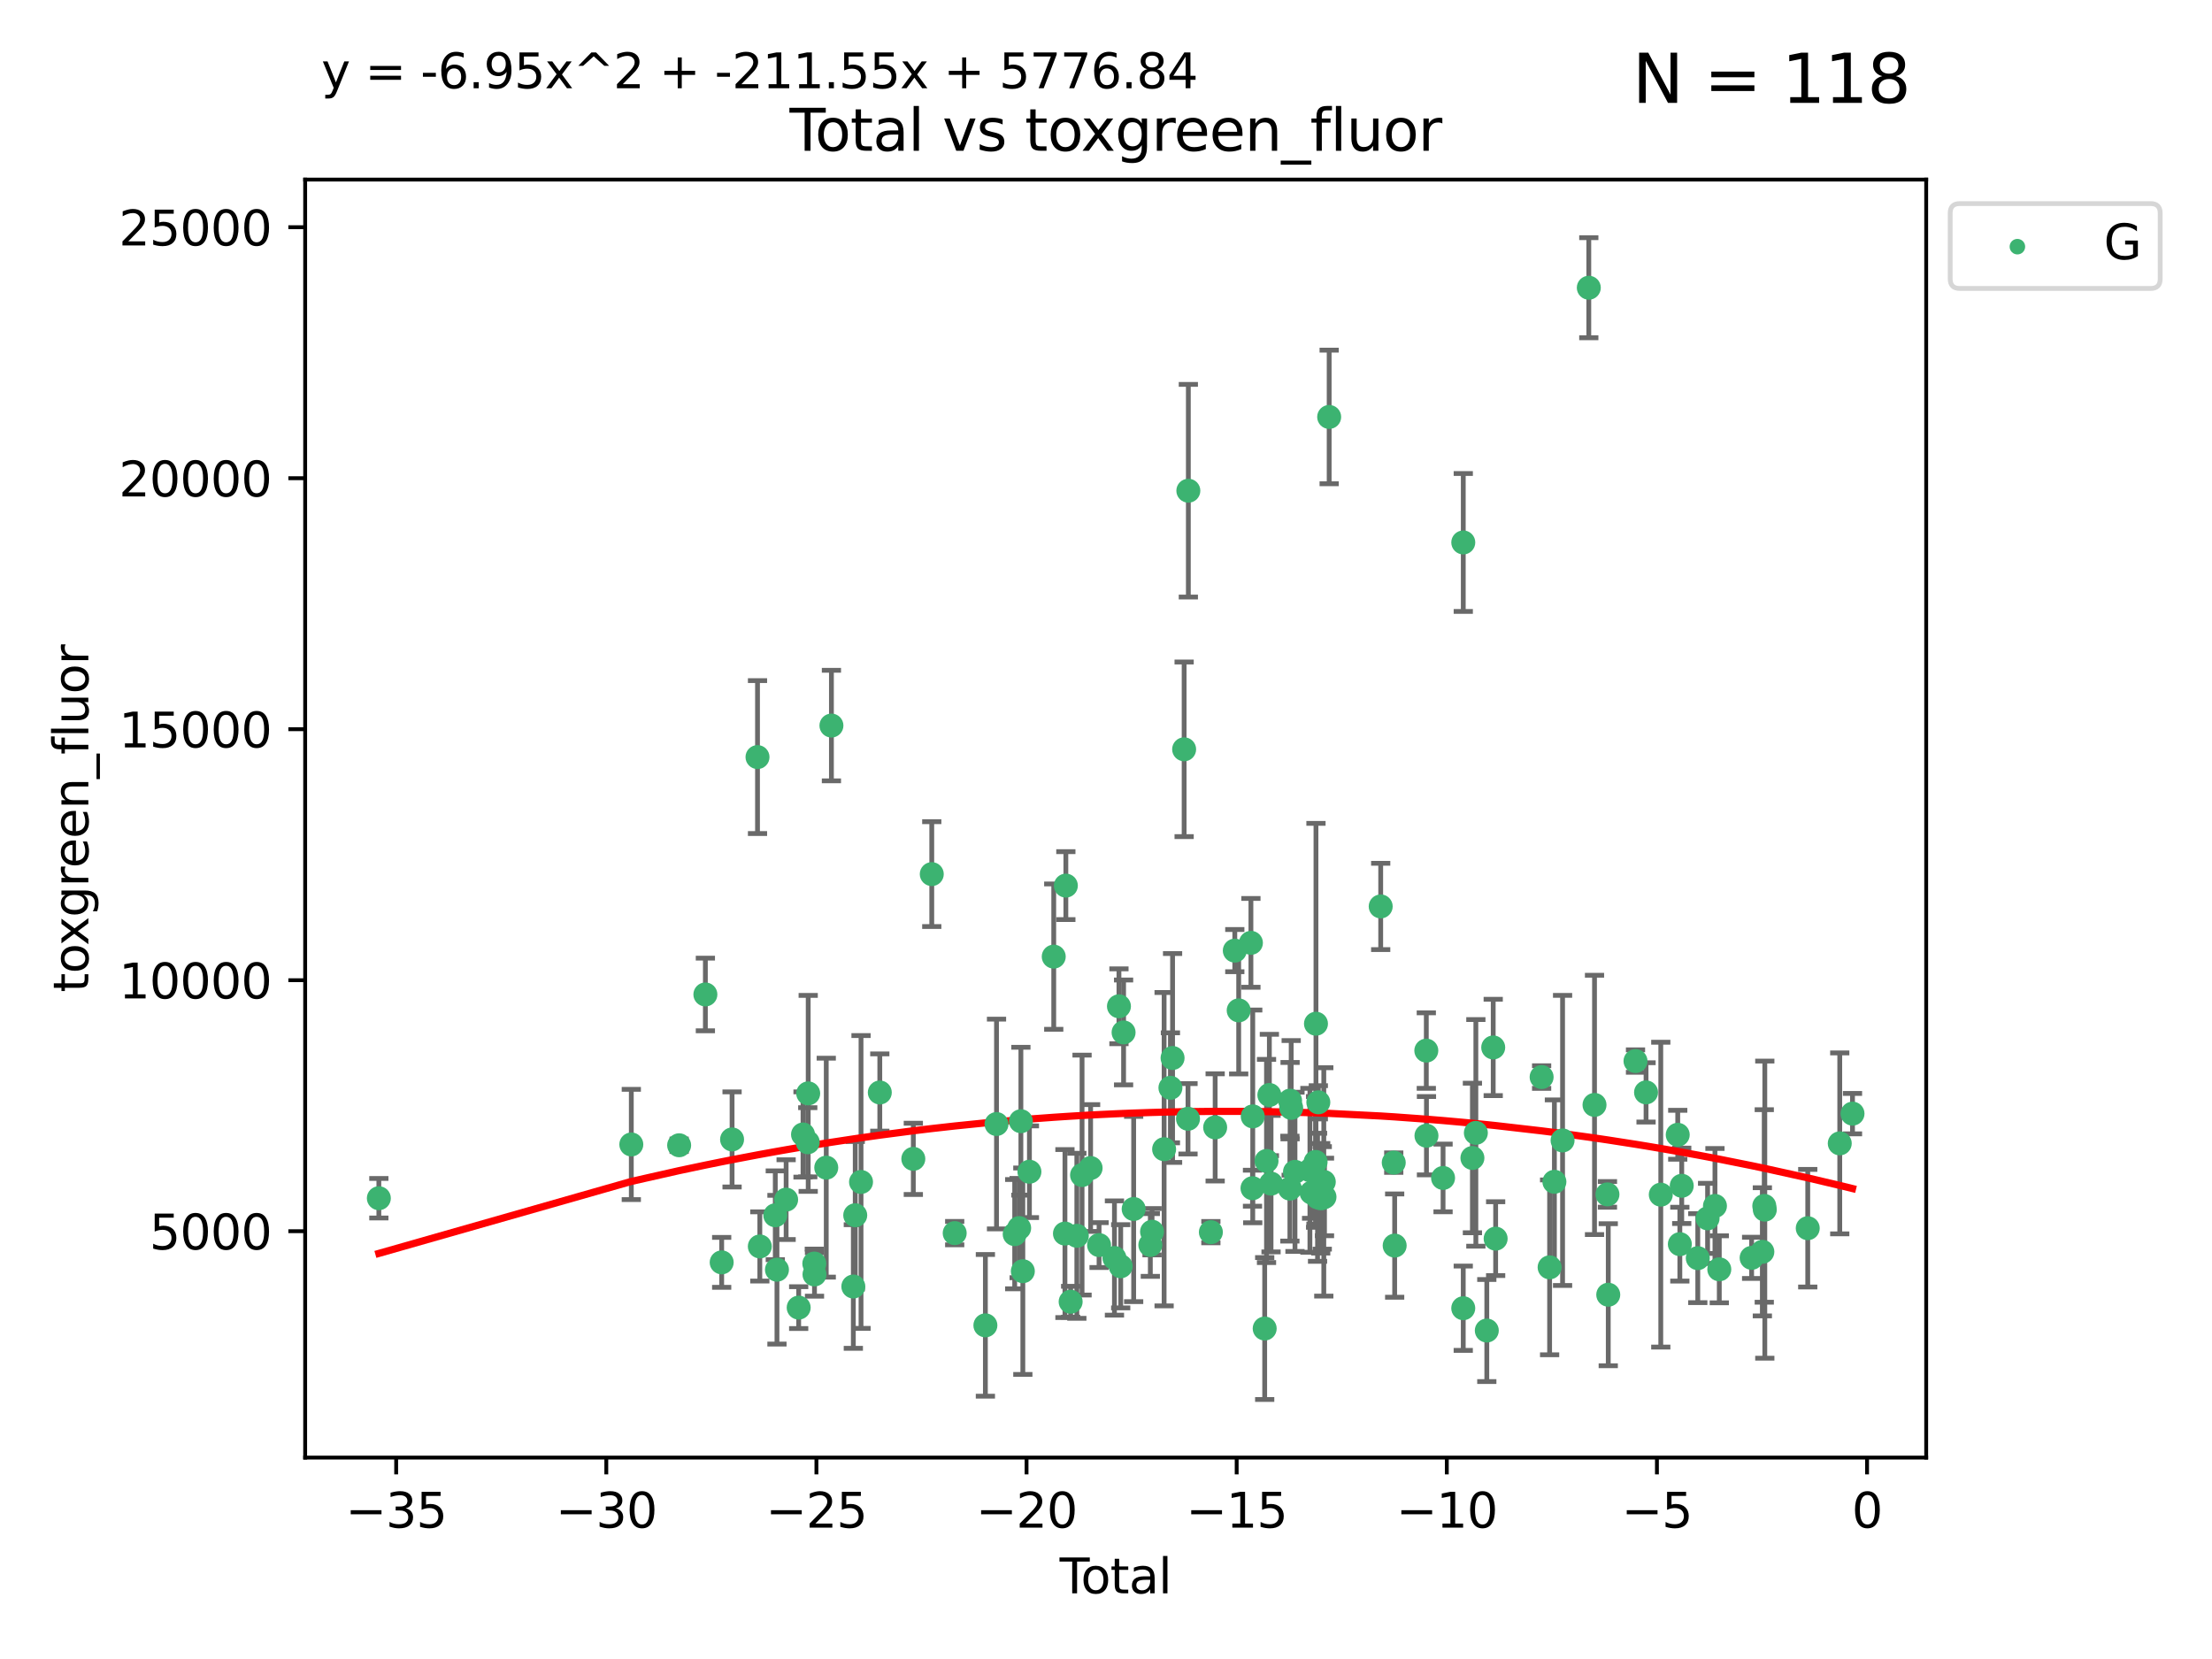 <?xml version="1.0" encoding="utf-8" standalone="no"?>
<!DOCTYPE svg PUBLIC "-//W3C//DTD SVG 1.1//EN"
  "http://www.w3.org/Graphics/SVG/1.1/DTD/svg11.dtd">
<svg xmlns:xlink="http://www.w3.org/1999/xlink" width="460.8pt" height="345.6pt" viewBox="0 0 460.8 345.6" xmlns="http://www.w3.org/2000/svg" version="1.1">
 <defs>
  <style type="text/css">*{stroke-linejoin: round; stroke-linecap: butt}</style>
 </defs>
 <g id="figure_1">
  <g id="patch_1">
   <path d="M 0 345.6 
L 460.8 345.6 
L 460.8 0 
L 0 0 
z
" style="fill: #ffffff"/>
  </g>
  <g id="axes_1">
   <g id="patch_2">
    <path d="M 63.571 303.64 
L 401.26 303.64 
L 401.26 37.411 
L 63.571 37.411 
z
" style="fill: #ffffff"/>
   </g>
   <g id="PathCollection_1">
    <defs>
     <path id="m0943572a14" d="M 0 1.118 
C 0.297 1.118 0.581 1 0.791 0.791 
C 1 0.581 1.118 0.297 1.118 0 
C 1.118 -0.297 1 -0.581 0.791 -0.791 
C 0.581 -1 0.297 -1.118 0 -1.118 
C -0.297 -1.118 -0.581 -1 -0.791 -0.791 
C -1 -0.581 -1.118 -0.297 -1.118 0 
C -1.118 0.297 -1 0.581 -0.791 0.791 
C -0.581 1 -0.297 1.118 0 1.118 
z
" style="stroke: #3cb371"/>
    </defs>
    <g clip-path="url(#pce04ea93a2)">
     <use xlink:href="#m0943572a14" x="78.921" y="249.61" style="fill: #3cb371; stroke: #3cb371"/>
     <use xlink:href="#m0943572a14" x="131.513" y="238.411" style="fill: #3cb371; stroke: #3cb371"/>
     <use xlink:href="#m0943572a14" x="141.478" y="238.58" style="fill: #3cb371; stroke: #3cb371"/>
     <use xlink:href="#m0943572a14" x="146.943" y="207.164" style="fill: #3cb371; stroke: #3cb371"/>
     <use xlink:href="#m0943572a14" x="150.339" y="262.975" style="fill: #3cb371; stroke: #3cb371"/>
     <use xlink:href="#m0943572a14" x="152.504" y="237.365" style="fill: #3cb371; stroke: #3cb371"/>
     <use xlink:href="#m0943572a14" x="157.803" y="157.714" style="fill: #3cb371; stroke: #3cb371"/>
     <use xlink:href="#m0943572a14" x="158.285" y="259.656" style="fill: #3cb371; stroke: #3cb371"/>
     <use xlink:href="#m0943572a14" x="161.507" y="253.165" style="fill: #3cb371; stroke: #3cb371"/>
     <use xlink:href="#m0943572a14" x="161.855" y="264.504" style="fill: #3cb371; stroke: #3cb371"/>
     <use xlink:href="#m0943572a14" x="163.764" y="249.904" style="fill: #3cb371; stroke: #3cb371"/>
     <use xlink:href="#m0943572a14" x="166.38" y="272.4" style="fill: #3cb371; stroke: #3cb371"/>
     <use xlink:href="#m0943572a14" x="167.284" y="236.332" style="fill: #3cb371; stroke: #3cb371"/>
     <use xlink:href="#m0943572a14" x="168.272" y="237.956" style="fill: #3cb371; stroke: #3cb371"/>
     <use xlink:href="#m0943572a14" x="168.363" y="227.772" style="fill: #3cb371; stroke: #3cb371"/>
     <use xlink:href="#m0943572a14" x="169.637" y="263.223" style="fill: #3cb371; stroke: #3cb371"/>
     <use xlink:href="#m0943572a14" x="169.674" y="265.487" style="fill: #3cb371; stroke: #3cb371"/>
     <use xlink:href="#m0943572a14" x="172.124" y="243.242" style="fill: #3cb371; stroke: #3cb371"/>
     <use xlink:href="#m0943572a14" x="173.202" y="151.147" style="fill: #3cb371; stroke: #3cb371"/>
     <use xlink:href="#m0943572a14" x="177.766" y="268.004" style="fill: #3cb371; stroke: #3cb371"/>
     <use xlink:href="#m0943572a14" x="178.161" y="253.16" style="fill: #3cb371; stroke: #3cb371"/>
     <use xlink:href="#m0943572a14" x="179.368" y="246.227" style="fill: #3cb371; stroke: #3cb371"/>
     <use xlink:href="#m0943572a14" x="183.279" y="227.585" style="fill: #3cb371; stroke: #3cb371"/>
     <use xlink:href="#m0943572a14" x="190.262" y="241.41" style="fill: #3cb371; stroke: #3cb371"/>
     <use xlink:href="#m0943572a14" x="194.105" y="182.094" style="fill: #3cb371; stroke: #3cb371"/>
     <use xlink:href="#m0943572a14" x="198.881" y="256.882" style="fill: #3cb371; stroke: #3cb371"/>
     <use xlink:href="#m0943572a14" x="205.275" y="276.095" style="fill: #3cb371; stroke: #3cb371"/>
     <use xlink:href="#m0943572a14" x="207.592" y="234.157" style="fill: #3cb371; stroke: #3cb371"/>
     <use xlink:href="#m0943572a14" x="211.38" y="257.097" style="fill: #3cb371; stroke: #3cb371"/>
     <use xlink:href="#m0943572a14" x="212.309" y="255.83" style="fill: #3cb371; stroke: #3cb371"/>
     <use xlink:href="#m0943572a14" x="212.67" y="233.569" style="fill: #3cb371; stroke: #3cb371"/>
     <use xlink:href="#m0943572a14" x="213.076" y="264.814" style="fill: #3cb371; stroke: #3cb371"/>
     <use xlink:href="#m0943572a14" x="214.447" y="244.093" style="fill: #3cb371; stroke: #3cb371"/>
     <use xlink:href="#m0943572a14" x="219.513" y="199.281" style="fill: #3cb371; stroke: #3cb371"/>
     <use xlink:href="#m0943572a14" x="221.848" y="256.976" style="fill: #3cb371; stroke: #3cb371"/>
     <use xlink:href="#m0943572a14" x="222.037" y="184.49" style="fill: #3cb371; stroke: #3cb371"/>
     <use xlink:href="#m0943572a14" x="223.035" y="271.17" style="fill: #3cb371; stroke: #3cb371"/>
     <use xlink:href="#m0943572a14" x="224.325" y="257.439" style="fill: #3cb371; stroke: #3cb371"/>
     <use xlink:href="#m0943572a14" x="225.412" y="244.786" style="fill: #3cb371; stroke: #3cb371"/>
     <use xlink:href="#m0943572a14" x="227.194" y="243.322" style="fill: #3cb371; stroke: #3cb371"/>
     <use xlink:href="#m0943572a14" x="228.956" y="259.371" style="fill: #3cb371; stroke: #3cb371"/>
     <use xlink:href="#m0943572a14" x="232.161" y="262.065" style="fill: #3cb371; stroke: #3cb371"/>
     <use xlink:href="#m0943572a14" x="233.097" y="209.628" style="fill: #3cb371; stroke: #3cb371"/>
     <use xlink:href="#m0943572a14" x="233.463" y="263.787" style="fill: #3cb371; stroke: #3cb371"/>
     <use xlink:href="#m0943572a14" x="234.064" y="215.073" style="fill: #3cb371; stroke: #3cb371"/>
     <use xlink:href="#m0943572a14" x="236.162" y="251.857" style="fill: #3cb371; stroke: #3cb371"/>
     <use xlink:href="#m0943572a14" x="239.635" y="259.354" style="fill: #3cb371; stroke: #3cb371"/>
     <use xlink:href="#m0943572a14" x="239.993" y="256.589" style="fill: #3cb371; stroke: #3cb371"/>
     <use xlink:href="#m0943572a14" x="242.506" y="239.399" style="fill: #3cb371; stroke: #3cb371"/>
     <use xlink:href="#m0943572a14" x="243.821" y="226.61" style="fill: #3cb371; stroke: #3cb371"/>
     <use xlink:href="#m0943572a14" x="244.269" y="220.399" style="fill: #3cb371; stroke: #3cb371"/>
     <use xlink:href="#m0943572a14" x="246.676" y="156.094" style="fill: #3cb371; stroke: #3cb371"/>
     <use xlink:href="#m0943572a14" x="247.484" y="233.064" style="fill: #3cb371; stroke: #3cb371"/>
     <use xlink:href="#m0943572a14" x="247.554" y="102.224" style="fill: #3cb371; stroke: #3cb371"/>
     <use xlink:href="#m0943572a14" x="252.248" y="256.681" style="fill: #3cb371; stroke: #3cb371"/>
     <use xlink:href="#m0943572a14" x="253.14" y="234.857" style="fill: #3cb371; stroke: #3cb371"/>
     <use xlink:href="#m0943572a14" x="257.231" y="198.031" style="fill: #3cb371; stroke: #3cb371"/>
     <use xlink:href="#m0943572a14" x="258.041" y="210.48" style="fill: #3cb371; stroke: #3cb371"/>
     <use xlink:href="#m0943572a14" x="260.59" y="196.411" style="fill: #3cb371; stroke: #3cb371"/>
     <use xlink:href="#m0943572a14" x="260.919" y="247.526" style="fill: #3cb371; stroke: #3cb371"/>
     <use xlink:href="#m0943572a14" x="260.969" y="232.565" style="fill: #3cb371; stroke: #3cb371"/>
     <use xlink:href="#m0943572a14" x="263.458" y="276.758" style="fill: #3cb371; stroke: #3cb371"/>
     <use xlink:href="#m0943572a14" x="263.838" y="241.851" style="fill: #3cb371; stroke: #3cb371"/>
     <use xlink:href="#m0943572a14" x="264.433" y="228.106" style="fill: #3cb371; stroke: #3cb371"/>
     <use xlink:href="#m0943572a14" x="264.781" y="246.573" style="fill: #3cb371; stroke: #3cb371"/>
     <use xlink:href="#m0943572a14" x="268.708" y="247.612" style="fill: #3cb371; stroke: #3cb371"/>
     <use xlink:href="#m0943572a14" x="268.75" y="229.287" style="fill: #3cb371; stroke: #3cb371"/>
     <use xlink:href="#m0943572a14" x="268.979" y="230.789" style="fill: #3cb371; stroke: #3cb371"/>
     <use xlink:href="#m0943572a14" x="269.769" y="244.112" style="fill: #3cb371; stroke: #3cb371"/>
     <use xlink:href="#m0943572a14" x="272.88" y="243.792" style="fill: #3cb371; stroke: #3cb371"/>
     <use xlink:href="#m0943572a14" x="273.228" y="248.451" style="fill: #3cb371; stroke: #3cb371"/>
     <use xlink:href="#m0943572a14" x="274.064" y="242.051" style="fill: #3cb371; stroke: #3cb371"/>
     <use xlink:href="#m0943572a14" x="274.14" y="213.259" style="fill: #3cb371; stroke: #3cb371"/>
     <use xlink:href="#m0943572a14" x="274.47" y="249.416" style="fill: #3cb371; stroke: #3cb371"/>
     <use xlink:href="#m0943572a14" x="274.632" y="229.633" style="fill: #3cb371; stroke: #3cb371"/>
     <use xlink:href="#m0943572a14" x="275.126" y="249.624" style="fill: #3cb371; stroke: #3cb371"/>
     <use xlink:href="#m0943572a14" x="275.448" y="249.544" style="fill: #3cb371; stroke: #3cb371"/>
     <use xlink:href="#m0943572a14" x="275.77" y="246.21" style="fill: #3cb371; stroke: #3cb371"/>
     <use xlink:href="#m0943572a14" x="275.916" y="249.348" style="fill: #3cb371; stroke: #3cb371"/>
     <use xlink:href="#m0943572a14" x="276.89" y="86.858" style="fill: #3cb371; stroke: #3cb371"/>
     <use xlink:href="#m0943572a14" x="287.625" y="188.826" style="fill: #3cb371; stroke: #3cb371"/>
     <use xlink:href="#m0943572a14" x="290.343" y="242.191" style="fill: #3cb371; stroke: #3cb371"/>
     <use xlink:href="#m0943572a14" x="290.534" y="259.48" style="fill: #3cb371; stroke: #3cb371"/>
     <use xlink:href="#m0943572a14" x="297.126" y="218.858" style="fill: #3cb371; stroke: #3cb371"/>
     <use xlink:href="#m0943572a14" x="297.159" y="236.59" style="fill: #3cb371; stroke: #3cb371"/>
     <use xlink:href="#m0943572a14" x="300.617" y="245.389" style="fill: #3cb371; stroke: #3cb371"/>
     <use xlink:href="#m0943572a14" x="304.822" y="272.526" style="fill: #3cb371; stroke: #3cb371"/>
     <use xlink:href="#m0943572a14" x="304.827" y="113.002" style="fill: #3cb371; stroke: #3cb371"/>
     <use xlink:href="#m0943572a14" x="306.731" y="241.228" style="fill: #3cb371; stroke: #3cb371"/>
     <use xlink:href="#m0943572a14" x="307.449" y="235.997" style="fill: #3cb371; stroke: #3cb371"/>
     <use xlink:href="#m0943572a14" x="309.728" y="277.175" style="fill: #3cb371; stroke: #3cb371"/>
     <use xlink:href="#m0943572a14" x="311.064" y="218.203" style="fill: #3cb371; stroke: #3cb371"/>
     <use xlink:href="#m0943572a14" x="311.571" y="258.033" style="fill: #3cb371; stroke: #3cb371"/>
     <use xlink:href="#m0943572a14" x="321.149" y="224.37" style="fill: #3cb371; stroke: #3cb371"/>
     <use xlink:href="#m0943572a14" x="322.813" y="264.011" style="fill: #3cb371; stroke: #3cb371"/>
     <use xlink:href="#m0943572a14" x="323.811" y="246.188" style="fill: #3cb371; stroke: #3cb371"/>
     <use xlink:href="#m0943572a14" x="325.513" y="237.574" style="fill: #3cb371; stroke: #3cb371"/>
     <use xlink:href="#m0943572a14" x="330.977" y="59.938" style="fill: #3cb371; stroke: #3cb371"/>
     <use xlink:href="#m0943572a14" x="332.166" y="230.172" style="fill: #3cb371; stroke: #3cb371"/>
     <use xlink:href="#m0943572a14" x="334.863" y="248.813" style="fill: #3cb371; stroke: #3cb371"/>
     <use xlink:href="#m0943572a14" x="335.029" y="269.714" style="fill: #3cb371; stroke: #3cb371"/>
     <use xlink:href="#m0943572a14" x="340.705" y="221.037" style="fill: #3cb371; stroke: #3cb371"/>
     <use xlink:href="#m0943572a14" x="342.902" y="227.563" style="fill: #3cb371; stroke: #3cb371"/>
     <use xlink:href="#m0943572a14" x="345.972" y="248.869" style="fill: #3cb371; stroke: #3cb371"/>
     <use xlink:href="#m0943572a14" x="349.503" y="236.395" style="fill: #3cb371; stroke: #3cb371"/>
     <use xlink:href="#m0943572a14" x="349.942" y="259.181" style="fill: #3cb371; stroke: #3cb371"/>
     <use xlink:href="#m0943572a14" x="350.336" y="247.022" style="fill: #3cb371; stroke: #3cb371"/>
     <use xlink:href="#m0943572a14" x="353.679" y="262.095" style="fill: #3cb371; stroke: #3cb371"/>
     <use xlink:href="#m0943572a14" x="355.722" y="253.809" style="fill: #3cb371; stroke: #3cb371"/>
     <use xlink:href="#m0943572a14" x="357.256" y="251.222" style="fill: #3cb371; stroke: #3cb371"/>
     <use xlink:href="#m0943572a14" x="358.159" y="264.422" style="fill: #3cb371; stroke: #3cb371"/>
     <use xlink:href="#m0943572a14" x="364.896" y="262.034" style="fill: #3cb371; stroke: #3cb371"/>
     <use xlink:href="#m0943572a14" x="367.13" y="260.776" style="fill: #3cb371; stroke: #3cb371"/>
     <use xlink:href="#m0943572a14" x="367.53" y="251.221" style="fill: #3cb371; stroke: #3cb371"/>
     <use xlink:href="#m0943572a14" x="367.641" y="251.989" style="fill: #3cb371; stroke: #3cb371"/>
     <use xlink:href="#m0943572a14" x="376.587" y="255.857" style="fill: #3cb371; stroke: #3cb371"/>
     <use xlink:href="#m0943572a14" x="383.255" y="238.188" style="fill: #3cb371; stroke: #3cb371"/>
     <use xlink:href="#m0943572a14" x="385.911" y="231.992" style="fill: #3cb371; stroke: #3cb371"/>
    </g>
   </g>
   <g id="matplotlib.axis_1">
    <g id="xtick_1">
     <g id="line2d_1">
      <defs>
       <path id="m7a8ecb4822" d="M 0 0 
L 0 3.5 
" style="stroke: #000000; stroke-width: 0.8"/>
      </defs>
      <g>
       <use xlink:href="#m7a8ecb4822" x="82.529" y="303.64" style="stroke: #000000; stroke-width: 0.8"/>
      </g>
     </g>
     <g id="text_1">
      <!-- −35 -->
      <g transform="translate(71.977 318.238)scale(0.1 -0.1)">
       <defs>
        <path id="DejaVuSans-2212" d="M 678 2272 
L 4684 2272 
L 4684 1741 
L 678 1741 
L 678 2272 
z
" transform="scale(0.016)"/>
        <path id="DejaVuSans-33" d="M 2597 2516 
Q 3050 2419 3304 2112 
Q 3559 1806 3559 1356 
Q 3559 666 3084 287 
Q 2609 -91 1734 -91 
Q 1441 -91 1130 -33 
Q 819 25 488 141 
L 488 750 
Q 750 597 1062 519 
Q 1375 441 1716 441 
Q 2309 441 2620 675 
Q 2931 909 2931 1356 
Q 2931 1769 2642 2001 
Q 2353 2234 1838 2234 
L 1294 2234 
L 1294 2753 
L 1863 2753 
Q 2328 2753 2575 2939 
Q 2822 3125 2822 3475 
Q 2822 3834 2567 4026 
Q 2313 4219 1838 4219 
Q 1578 4219 1281 4162 
Q 984 4106 628 3988 
L 628 4550 
Q 988 4650 1302 4700 
Q 1616 4750 1894 4750 
Q 2613 4750 3031 4423 
Q 3450 4097 3450 3541 
Q 3450 3153 3228 2886 
Q 3006 2619 2597 2516 
z
" transform="scale(0.016)"/>
        <path id="DejaVuSans-35" d="M 691 4666 
L 3169 4666 
L 3169 4134 
L 1269 4134 
L 1269 2991 
Q 1406 3038 1543 3061 
Q 1681 3084 1819 3084 
Q 2600 3084 3056 2656 
Q 3513 2228 3513 1497 
Q 3513 744 3044 326 
Q 2575 -91 1722 -91 
Q 1428 -91 1123 -41 
Q 819 9 494 109 
L 494 744 
Q 775 591 1075 516 
Q 1375 441 1709 441 
Q 2250 441 2565 725 
Q 2881 1009 2881 1497 
Q 2881 1984 2565 2268 
Q 2250 2553 1709 2553 
Q 1456 2553 1204 2497 
Q 953 2441 691 2322 
L 691 4666 
z
" transform="scale(0.016)"/>
       </defs>
       <use xlink:href="#DejaVuSans-2212"/>
       <use xlink:href="#DejaVuSans-33" x="83.789"/>
       <use xlink:href="#DejaVuSans-35" x="147.412"/>
      </g>
     </g>
    </g>
    <g id="xtick_2">
     <g id="line2d_2">
      <g>
       <use xlink:href="#m7a8ecb4822" x="126.303" y="303.64" style="stroke: #000000; stroke-width: 0.8"/>
      </g>
     </g>
     <g id="text_2">
      <!-- −30 -->
      <g transform="translate(115.75 318.238)scale(0.1 -0.1)">
       <defs>
        <path id="DejaVuSans-30" d="M 2034 4250 
Q 1547 4250 1301 3770 
Q 1056 3291 1056 2328 
Q 1056 1369 1301 889 
Q 1547 409 2034 409 
Q 2525 409 2770 889 
Q 3016 1369 3016 2328 
Q 3016 3291 2770 3770 
Q 2525 4250 2034 4250 
z
M 2034 4750 
Q 2819 4750 3233 4129 
Q 3647 3509 3647 2328 
Q 3647 1150 3233 529 
Q 2819 -91 2034 -91 
Q 1250 -91 836 529 
Q 422 1150 422 2328 
Q 422 3509 836 4129 
Q 1250 4750 2034 4750 
z
" transform="scale(0.016)"/>
       </defs>
       <use xlink:href="#DejaVuSans-2212"/>
       <use xlink:href="#DejaVuSans-33" x="83.789"/>
       <use xlink:href="#DejaVuSans-30" x="147.412"/>
      </g>
     </g>
    </g>
    <g id="xtick_3">
     <g id="line2d_3">
      <g>
       <use xlink:href="#m7a8ecb4822" x="170.076" y="303.64" style="stroke: #000000; stroke-width: 0.8"/>
      </g>
     </g>
     <g id="text_3">
      <!-- −25 -->
      <g transform="translate(159.524 318.238)scale(0.1 -0.1)">
       <defs>
        <path id="DejaVuSans-32" d="M 1228 531 
L 3431 531 
L 3431 0 
L 469 0 
L 469 531 
Q 828 903 1448 1529 
Q 2069 2156 2228 2338 
Q 2531 2678 2651 2914 
Q 2772 3150 2772 3378 
Q 2772 3750 2511 3984 
Q 2250 4219 1831 4219 
Q 1534 4219 1204 4116 
Q 875 4013 500 3803 
L 500 4441 
Q 881 4594 1212 4672 
Q 1544 4750 1819 4750 
Q 2544 4750 2975 4387 
Q 3406 4025 3406 3419 
Q 3406 3131 3298 2873 
Q 3191 2616 2906 2266 
Q 2828 2175 2409 1742 
Q 1991 1309 1228 531 
z
" transform="scale(0.016)"/>
       </defs>
       <use xlink:href="#DejaVuSans-2212"/>
       <use xlink:href="#DejaVuSans-32" x="83.789"/>
       <use xlink:href="#DejaVuSans-35" x="147.412"/>
      </g>
     </g>
    </g>
    <g id="xtick_4">
     <g id="line2d_4">
      <g>
       <use xlink:href="#m7a8ecb4822" x="213.849" y="303.64" style="stroke: #000000; stroke-width: 0.8"/>
      </g>
     </g>
     <g id="text_4">
      <!-- −20 -->
      <g transform="translate(203.297 318.238)scale(0.1 -0.1)">
       <use xlink:href="#DejaVuSans-2212"/>
       <use xlink:href="#DejaVuSans-32" x="83.789"/>
       <use xlink:href="#DejaVuSans-30" x="147.412"/>
      </g>
     </g>
    </g>
    <g id="xtick_5">
     <g id="line2d_5">
      <g>
       <use xlink:href="#m7a8ecb4822" x="257.622" y="303.64" style="stroke: #000000; stroke-width: 0.8"/>
      </g>
     </g>
     <g id="text_5">
      <!-- −15 -->
      <g transform="translate(247.07 318.238)scale(0.1 -0.1)">
       <defs>
        <path id="DejaVuSans-31" d="M 794 531 
L 1825 531 
L 1825 4091 
L 703 3866 
L 703 4441 
L 1819 4666 
L 2450 4666 
L 2450 531 
L 3481 531 
L 3481 0 
L 794 0 
L 794 531 
z
" transform="scale(0.016)"/>
       </defs>
       <use xlink:href="#DejaVuSans-2212"/>
       <use xlink:href="#DejaVuSans-31" x="83.789"/>
       <use xlink:href="#DejaVuSans-35" x="147.412"/>
      </g>
     </g>
    </g>
    <g id="xtick_6">
     <g id="line2d_6">
      <g>
       <use xlink:href="#m7a8ecb4822" x="301.396" y="303.64" style="stroke: #000000; stroke-width: 0.8"/>
      </g>
     </g>
     <g id="text_6">
      <!-- −10 -->
      <g transform="translate(290.843 318.238)scale(0.1 -0.1)">
       <use xlink:href="#DejaVuSans-2212"/>
       <use xlink:href="#DejaVuSans-31" x="83.789"/>
       <use xlink:href="#DejaVuSans-30" x="147.412"/>
      </g>
     </g>
    </g>
    <g id="xtick_7">
     <g id="line2d_7">
      <g>
       <use xlink:href="#m7a8ecb4822" x="345.169" y="303.64" style="stroke: #000000; stroke-width: 0.8"/>
      </g>
     </g>
     <g id="text_7">
      <!-- −5 -->
      <g transform="translate(337.798 318.238)scale(0.1 -0.1)">
       <use xlink:href="#DejaVuSans-2212"/>
       <use xlink:href="#DejaVuSans-35" x="83.789"/>
      </g>
     </g>
    </g>
    <g id="xtick_8">
     <g id="line2d_8">
      <g>
       <use xlink:href="#m7a8ecb4822" x="388.942" y="303.64" style="stroke: #000000; stroke-width: 0.8"/>
      </g>
     </g>
     <g id="text_8">
      <!-- 0 -->
      <g transform="translate(385.761 318.238)scale(0.1 -0.1)">
       <use xlink:href="#DejaVuSans-30"/>
      </g>
     </g>
    </g>
    <g id="text_9">
     <!-- Total -->
     <g transform="translate(220.739 331.917)scale(0.1 -0.1)">
      <defs>
       <path id="DejaVuSans-54" d="M -19 4666 
L 3928 4666 
L 3928 4134 
L 2272 4134 
L 2272 0 
L 1638 0 
L 1638 4134 
L -19 4134 
L -19 4666 
z
" transform="scale(0.016)"/>
       <path id="DejaVuSans-6f" d="M 1959 3097 
Q 1497 3097 1228 2736 
Q 959 2375 959 1747 
Q 959 1119 1226 758 
Q 1494 397 1959 397 
Q 2419 397 2687 759 
Q 2956 1122 2956 1747 
Q 2956 2369 2687 2733 
Q 2419 3097 1959 3097 
z
M 1959 3584 
Q 2709 3584 3137 3096 
Q 3566 2609 3566 1747 
Q 3566 888 3137 398 
Q 2709 -91 1959 -91 
Q 1206 -91 779 398 
Q 353 888 353 1747 
Q 353 2609 779 3096 
Q 1206 3584 1959 3584 
z
" transform="scale(0.016)"/>
       <path id="DejaVuSans-74" d="M 1172 4494 
L 1172 3500 
L 2356 3500 
L 2356 3053 
L 1172 3053 
L 1172 1153 
Q 1172 725 1289 603 
Q 1406 481 1766 481 
L 2356 481 
L 2356 0 
L 1766 0 
Q 1100 0 847 248 
Q 594 497 594 1153 
L 594 3053 
L 172 3053 
L 172 3500 
L 594 3500 
L 594 4494 
L 1172 4494 
z
" transform="scale(0.016)"/>
       <path id="DejaVuSans-61" d="M 2194 1759 
Q 1497 1759 1228 1600 
Q 959 1441 959 1056 
Q 959 750 1161 570 
Q 1363 391 1709 391 
Q 2188 391 2477 730 
Q 2766 1069 2766 1631 
L 2766 1759 
L 2194 1759 
z
M 3341 1997 
L 3341 0 
L 2766 0 
L 2766 531 
Q 2569 213 2275 61 
Q 1981 -91 1556 -91 
Q 1019 -91 701 211 
Q 384 513 384 1019 
Q 384 1609 779 1909 
Q 1175 2209 1959 2209 
L 2766 2209 
L 2766 2266 
Q 2766 2663 2505 2880 
Q 2244 3097 1772 3097 
Q 1472 3097 1187 3025 
Q 903 2953 641 2809 
L 641 3341 
Q 956 3463 1253 3523 
Q 1550 3584 1831 3584 
Q 2591 3584 2966 3190 
Q 3341 2797 3341 1997 
z
" transform="scale(0.016)"/>
       <path id="DejaVuSans-6c" d="M 603 4863 
L 1178 4863 
L 1178 0 
L 603 0 
L 603 4863 
z
" transform="scale(0.016)"/>
      </defs>
      <use xlink:href="#DejaVuSans-54"/>
      <use xlink:href="#DejaVuSans-6f" x="44.084"/>
      <use xlink:href="#DejaVuSans-74" x="105.266"/>
      <use xlink:href="#DejaVuSans-61" x="144.475"/>
      <use xlink:href="#DejaVuSans-6c" x="205.754"/>
     </g>
    </g>
   </g>
   <g id="matplotlib.axis_2">
    <g id="ytick_1">
     <g id="line2d_9">
      <defs>
       <path id="me752611076" d="M 0 0 
L -3.5 0 
" style="stroke: #000000; stroke-width: 0.8"/>
      </defs>
      <g>
       <use xlink:href="#me752611076" x="63.571" y="256.478" style="stroke: #000000; stroke-width: 0.8"/>
      </g>
     </g>
     <g id="text_10">
      <!-- 5000 -->
      <g transform="translate(31.121 260.277)scale(0.1 -0.1)">
       <use xlink:href="#DejaVuSans-35"/>
       <use xlink:href="#DejaVuSans-30" x="63.623"/>
       <use xlink:href="#DejaVuSans-30" x="127.246"/>
       <use xlink:href="#DejaVuSans-30" x="190.869"/>
      </g>
     </g>
    </g>
    <g id="ytick_2">
     <g id="line2d_10">
      <g>
       <use xlink:href="#me752611076" x="63.571" y="204.192" style="stroke: #000000; stroke-width: 0.8"/>
      </g>
     </g>
     <g id="text_11">
      <!-- 10000 -->
      <g transform="translate(24.759 207.991)scale(0.1 -0.1)">
       <use xlink:href="#DejaVuSans-31"/>
       <use xlink:href="#DejaVuSans-30" x="63.623"/>
       <use xlink:href="#DejaVuSans-30" x="127.246"/>
       <use xlink:href="#DejaVuSans-30" x="190.869"/>
       <use xlink:href="#DejaVuSans-30" x="254.492"/>
      </g>
     </g>
    </g>
    <g id="ytick_3">
     <g id="line2d_11">
      <g>
       <use xlink:href="#me752611076" x="63.571" y="151.905" style="stroke: #000000; stroke-width: 0.8"/>
      </g>
     </g>
     <g id="text_12">
      <!-- 15000 -->
      <g transform="translate(24.759 155.705)scale(0.1 -0.1)">
       <use xlink:href="#DejaVuSans-31"/>
       <use xlink:href="#DejaVuSans-35" x="63.623"/>
       <use xlink:href="#DejaVuSans-30" x="127.246"/>
       <use xlink:href="#DejaVuSans-30" x="190.869"/>
       <use xlink:href="#DejaVuSans-30" x="254.492"/>
      </g>
     </g>
    </g>
    <g id="ytick_4">
     <g id="line2d_12">
      <g>
       <use xlink:href="#me752611076" x="63.571" y="99.619" style="stroke: #000000; stroke-width: 0.8"/>
      </g>
     </g>
     <g id="text_13">
      <!-- 20000 -->
      <g transform="translate(24.759 103.419)scale(0.1 -0.1)">
       <use xlink:href="#DejaVuSans-32"/>
       <use xlink:href="#DejaVuSans-30" x="63.623"/>
       <use xlink:href="#DejaVuSans-30" x="127.246"/>
       <use xlink:href="#DejaVuSans-30" x="190.869"/>
       <use xlink:href="#DejaVuSans-30" x="254.492"/>
      </g>
     </g>
    </g>
    <g id="ytick_5">
     <g id="line2d_13">
      <g>
       <use xlink:href="#me752611076" x="63.571" y="47.333" style="stroke: #000000; stroke-width: 0.8"/>
      </g>
     </g>
     <g id="text_14">
      <!-- 25000 -->
      <g transform="translate(24.759 51.133)scale(0.1 -0.1)">
       <use xlink:href="#DejaVuSans-32"/>
       <use xlink:href="#DejaVuSans-35" x="63.623"/>
       <use xlink:href="#DejaVuSans-30" x="127.246"/>
       <use xlink:href="#DejaVuSans-30" x="190.869"/>
       <use xlink:href="#DejaVuSans-30" x="254.492"/>
      </g>
     </g>
    </g>
    <g id="text_15">
     <!-- toxgreen_fluor -->
     <g transform="translate(18.401 206.72)rotate(-90)scale(0.1 -0.1)">
      <defs>
       <path id="DejaVuSans-78" d="M 3513 3500 
L 2247 1797 
L 3578 0 
L 2900 0 
L 1881 1375 
L 863 0 
L 184 0 
L 1544 1831 
L 300 3500 
L 978 3500 
L 1906 2253 
L 2834 3500 
L 3513 3500 
z
" transform="scale(0.016)"/>
       <path id="DejaVuSans-67" d="M 2906 1791 
Q 2906 2416 2648 2759 
Q 2391 3103 1925 3103 
Q 1463 3103 1205 2759 
Q 947 2416 947 1791 
Q 947 1169 1205 825 
Q 1463 481 1925 481 
Q 2391 481 2648 825 
Q 2906 1169 2906 1791 
z
M 3481 434 
Q 3481 -459 3084 -895 
Q 2688 -1331 1869 -1331 
Q 1566 -1331 1297 -1286 
Q 1028 -1241 775 -1147 
L 775 -588 
Q 1028 -725 1275 -790 
Q 1522 -856 1778 -856 
Q 2344 -856 2625 -561 
Q 2906 -266 2906 331 
L 2906 616 
Q 2728 306 2450 153 
Q 2172 0 1784 0 
Q 1141 0 747 490 
Q 353 981 353 1791 
Q 353 2603 747 3093 
Q 1141 3584 1784 3584 
Q 2172 3584 2450 3431 
Q 2728 3278 2906 2969 
L 2906 3500 
L 3481 3500 
L 3481 434 
z
" transform="scale(0.016)"/>
       <path id="DejaVuSans-72" d="M 2631 2963 
Q 2534 3019 2420 3045 
Q 2306 3072 2169 3072 
Q 1681 3072 1420 2755 
Q 1159 2438 1159 1844 
L 1159 0 
L 581 0 
L 581 3500 
L 1159 3500 
L 1159 2956 
Q 1341 3275 1631 3429 
Q 1922 3584 2338 3584 
Q 2397 3584 2469 3576 
Q 2541 3569 2628 3553 
L 2631 2963 
z
" transform="scale(0.016)"/>
       <path id="DejaVuSans-65" d="M 3597 1894 
L 3597 1613 
L 953 1613 
Q 991 1019 1311 708 
Q 1631 397 2203 397 
Q 2534 397 2845 478 
Q 3156 559 3463 722 
L 3463 178 
Q 3153 47 2828 -22 
Q 2503 -91 2169 -91 
Q 1331 -91 842 396 
Q 353 884 353 1716 
Q 353 2575 817 3079 
Q 1281 3584 2069 3584 
Q 2775 3584 3186 3129 
Q 3597 2675 3597 1894 
z
M 3022 2063 
Q 3016 2534 2758 2815 
Q 2500 3097 2075 3097 
Q 1594 3097 1305 2825 
Q 1016 2553 972 2059 
L 3022 2063 
z
" transform="scale(0.016)"/>
       <path id="DejaVuSans-6e" d="M 3513 2113 
L 3513 0 
L 2938 0 
L 2938 2094 
Q 2938 2591 2744 2837 
Q 2550 3084 2163 3084 
Q 1697 3084 1428 2787 
Q 1159 2491 1159 1978 
L 1159 0 
L 581 0 
L 581 3500 
L 1159 3500 
L 1159 2956 
Q 1366 3272 1645 3428 
Q 1925 3584 2291 3584 
Q 2894 3584 3203 3211 
Q 3513 2838 3513 2113 
z
" transform="scale(0.016)"/>
       <path id="DejaVuSans-5f" d="M 3263 -1063 
L 3263 -1509 
L -63 -1509 
L -63 -1063 
L 3263 -1063 
z
" transform="scale(0.016)"/>
       <path id="DejaVuSans-66" d="M 2375 4863 
L 2375 4384 
L 1825 4384 
Q 1516 4384 1395 4259 
Q 1275 4134 1275 3809 
L 1275 3500 
L 2222 3500 
L 2222 3053 
L 1275 3053 
L 1275 0 
L 697 0 
L 697 3053 
L 147 3053 
L 147 3500 
L 697 3500 
L 697 3744 
Q 697 4328 969 4595 
Q 1241 4863 1831 4863 
L 2375 4863 
z
" transform="scale(0.016)"/>
       <path id="DejaVuSans-75" d="M 544 1381 
L 544 3500 
L 1119 3500 
L 1119 1403 
Q 1119 906 1312 657 
Q 1506 409 1894 409 
Q 2359 409 2629 706 
Q 2900 1003 2900 1516 
L 2900 3500 
L 3475 3500 
L 3475 0 
L 2900 0 
L 2900 538 
Q 2691 219 2414 64 
Q 2138 -91 1772 -91 
Q 1169 -91 856 284 
Q 544 659 544 1381 
z
M 1991 3584 
L 1991 3584 
z
" transform="scale(0.016)"/>
      </defs>
      <use xlink:href="#DejaVuSans-74"/>
      <use xlink:href="#DejaVuSans-6f" x="39.209"/>
      <use xlink:href="#DejaVuSans-78" x="97.266"/>
      <use xlink:href="#DejaVuSans-67" x="156.445"/>
      <use xlink:href="#DejaVuSans-72" x="219.922"/>
      <use xlink:href="#DejaVuSans-65" x="258.785"/>
      <use xlink:href="#DejaVuSans-65" x="320.309"/>
      <use xlink:href="#DejaVuSans-6e" x="381.832"/>
      <use xlink:href="#DejaVuSans-5f" x="445.211"/>
      <use xlink:href="#DejaVuSans-66" x="495.211"/>
      <use xlink:href="#DejaVuSans-6c" x="530.416"/>
      <use xlink:href="#DejaVuSans-75" x="558.199"/>
      <use xlink:href="#DejaVuSans-6f" x="621.578"/>
      <use xlink:href="#DejaVuSans-72" x="682.76"/>
     </g>
    </g>
   </g>
   <g id="LineCollection_1">
    <path d="M 78.921 253.726 
L 78.921 245.494 
" clip-path="url(#pce04ea93a2)" style="fill: none; stroke: #696969"/>
    <path d="M 131.513 249.895 
L 131.513 226.927 
" clip-path="url(#pce04ea93a2)" style="fill: none; stroke: #696969"/>
    <path d="M 141.478 239.881 
L 141.478 237.279 
" clip-path="url(#pce04ea93a2)" style="fill: none; stroke: #696969"/>
    <path d="M 146.943 214.732 
L 146.943 199.596 
" clip-path="url(#pce04ea93a2)" style="fill: none; stroke: #696969"/>
    <path d="M 150.339 268.175 
L 150.339 257.774 
" clip-path="url(#pce04ea93a2)" style="fill: none; stroke: #696969"/>
    <path d="M 152.504 247.27 
L 152.504 227.461 
" clip-path="url(#pce04ea93a2)" style="fill: none; stroke: #696969"/>
    <path d="M 157.803 173.64 
L 157.803 141.789 
" clip-path="url(#pce04ea93a2)" style="fill: none; stroke: #696969"/>
    <path d="M 158.285 266.862 
L 158.285 252.449 
" clip-path="url(#pce04ea93a2)" style="fill: none; stroke: #696969"/>
    <path d="M 161.507 262.411 
L 161.507 243.918 
" clip-path="url(#pce04ea93a2)" style="fill: none; stroke: #696969"/>
    <path d="M 161.855 279.995 
L 161.855 249.013 
" clip-path="url(#pce04ea93a2)" style="fill: none; stroke: #696969"/>
    <path d="M 163.764 258.211 
L 163.764 241.597 
" clip-path="url(#pce04ea93a2)" style="fill: none; stroke: #696969"/>
    <path d="M 166.38 276.757 
L 166.38 268.043 
" clip-path="url(#pce04ea93a2)" style="fill: none; stroke: #696969"/>
    <path d="M 167.284 245.211 
L 167.284 227.453 
" clip-path="url(#pce04ea93a2)" style="fill: none; stroke: #696969"/>
    <path d="M 168.272 245.162 
L 168.272 230.75 
" clip-path="url(#pce04ea93a2)" style="fill: none; stroke: #696969"/>
    <path d="M 168.363 248.185 
L 168.363 207.36 
" clip-path="url(#pce04ea93a2)" style="fill: none; stroke: #696969"/>
    <path d="M 169.637 266.241 
L 169.637 260.206 
" clip-path="url(#pce04ea93a2)" style="fill: none; stroke: #696969"/>
    <path d="M 169.674 270.017 
L 169.674 260.958 
" clip-path="url(#pce04ea93a2)" style="fill: none; stroke: #696969"/>
    <path d="M 172.124 266.046 
L 172.124 220.438 
" clip-path="url(#pce04ea93a2)" style="fill: none; stroke: #696969"/>
    <path d="M 173.202 162.659 
L 173.202 139.634 
" clip-path="url(#pce04ea93a2)" style="fill: none; stroke: #696969"/>
    <path d="M 177.766 280.881 
L 177.766 255.127 
" clip-path="url(#pce04ea93a2)" style="fill: none; stroke: #696969"/>
    <path d="M 178.161 268.518 
L 178.161 237.803 
" clip-path="url(#pce04ea93a2)" style="fill: none; stroke: #696969"/>
    <path d="M 179.368 276.726 
L 179.368 215.728 
" clip-path="url(#pce04ea93a2)" style="fill: none; stroke: #696969"/>
    <path d="M 183.279 235.627 
L 183.279 219.543 
" clip-path="url(#pce04ea93a2)" style="fill: none; stroke: #696969"/>
    <path d="M 190.262 248.833 
L 190.262 233.988 
" clip-path="url(#pce04ea93a2)" style="fill: none; stroke: #696969"/>
    <path d="M 194.105 193.014 
L 194.105 171.173 
" clip-path="url(#pce04ea93a2)" style="fill: none; stroke: #696969"/>
    <path d="M 198.881 259.316 
L 198.881 254.447 
" clip-path="url(#pce04ea93a2)" style="fill: none; stroke: #696969"/>
    <path d="M 205.275 290.852 
L 205.275 261.338 
" clip-path="url(#pce04ea93a2)" style="fill: none; stroke: #696969"/>
    <path d="M 207.592 256.005 
L 207.592 212.309 
" clip-path="url(#pce04ea93a2)" style="fill: none; stroke: #696969"/>
    <path d="M 211.38 268.48 
L 211.38 245.714 
" clip-path="url(#pce04ea93a2)" style="fill: none; stroke: #696969"/>
    <path d="M 212.309 266.171 
L 212.309 245.49 
" clip-path="url(#pce04ea93a2)" style="fill: none; stroke: #696969"/>
    <path d="M 212.67 248.967 
L 212.67 218.17 
" clip-path="url(#pce04ea93a2)" style="fill: none; stroke: #696969"/>
    <path d="M 213.076 286.314 
L 213.076 243.314 
" clip-path="url(#pce04ea93a2)" style="fill: none; stroke: #696969"/>
    <path d="M 214.447 253.64 
L 214.447 234.547 
" clip-path="url(#pce04ea93a2)" style="fill: none; stroke: #696969"/>
    <path d="M 219.513 214.42 
L 219.513 184.143 
" clip-path="url(#pce04ea93a2)" style="fill: none; stroke: #696969"/>
    <path d="M 221.848 274.473 
L 221.848 239.478 
" clip-path="url(#pce04ea93a2)" style="fill: none; stroke: #696969"/>
    <path d="M 222.037 191.567 
L 222.037 177.412 
" clip-path="url(#pce04ea93a2)" style="fill: none; stroke: #696969"/>
    <path d="M 223.035 274.383 
L 223.035 267.957 
" clip-path="url(#pce04ea93a2)" style="fill: none; stroke: #696969"/>
    <path d="M 224.325 274.632 
L 224.325 240.247 
" clip-path="url(#pce04ea93a2)" style="fill: none; stroke: #696969"/>
    <path d="M 225.412 269.774 
L 225.412 219.798 
" clip-path="url(#pce04ea93a2)" style="fill: none; stroke: #696969"/>
    <path d="M 227.194 256.534 
L 227.194 230.11 
" clip-path="url(#pce04ea93a2)" style="fill: none; stroke: #696969"/>
    <path d="M 228.956 264.046 
L 228.956 254.696 
" clip-path="url(#pce04ea93a2)" style="fill: none; stroke: #696969"/>
    <path d="M 232.161 273.969 
L 232.161 250.162 
" clip-path="url(#pce04ea93a2)" style="fill: none; stroke: #696969"/>
    <path d="M 233.097 217.425 
L 233.097 201.831 
" clip-path="url(#pce04ea93a2)" style="fill: none; stroke: #696969"/>
    <path d="M 233.463 272.453 
L 233.463 255.122 
" clip-path="url(#pce04ea93a2)" style="fill: none; stroke: #696969"/>
    <path d="M 234.064 225.993 
L 234.064 204.154 
" clip-path="url(#pce04ea93a2)" style="fill: none; stroke: #696969"/>
    <path d="M 236.162 271.149 
L 236.162 232.564 
" clip-path="url(#pce04ea93a2)" style="fill: none; stroke: #696969"/>
    <path d="M 239.635 265.887 
L 239.635 252.821 
" clip-path="url(#pce04ea93a2)" style="fill: none; stroke: #696969"/>
    <path d="M 239.993 261.418 
L 239.993 251.761 
" clip-path="url(#pce04ea93a2)" style="fill: none; stroke: #696969"/>
    <path d="M 242.506 272.041 
L 242.506 206.756 
" clip-path="url(#pce04ea93a2)" style="fill: none; stroke: #696969"/>
    <path d="M 243.821 238.067 
L 243.821 215.153 
" clip-path="url(#pce04ea93a2)" style="fill: none; stroke: #696969"/>
    <path d="M 244.269 242.156 
L 244.269 198.642 
" clip-path="url(#pce04ea93a2)" style="fill: none; stroke: #696969"/>
    <path d="M 246.676 174.28 
L 246.676 137.908 
" clip-path="url(#pce04ea93a2)" style="fill: none; stroke: #696969"/>
    <path d="M 247.484 240.394 
L 247.484 225.734 
" clip-path="url(#pce04ea93a2)" style="fill: none; stroke: #696969"/>
    <path d="M 247.554 124.374 
L 247.554 80.074 
" clip-path="url(#pce04ea93a2)" style="fill: none; stroke: #696969"/>
    <path d="M 252.248 258.903 
L 252.248 254.46 
" clip-path="url(#pce04ea93a2)" style="fill: none; stroke: #696969"/>
    <path d="M 253.14 246.022 
L 253.14 223.691 
" clip-path="url(#pce04ea93a2)" style="fill: none; stroke: #696969"/>
    <path d="M 257.231 202.427 
L 257.231 193.636 
" clip-path="url(#pce04ea93a2)" style="fill: none; stroke: #696969"/>
    <path d="M 258.041 223.722 
L 258.041 197.238 
" clip-path="url(#pce04ea93a2)" style="fill: none; stroke: #696969"/>
    <path d="M 260.59 205.662 
L 260.59 187.161 
" clip-path="url(#pce04ea93a2)" style="fill: none; stroke: #696969"/>
    <path d="M 260.919 251.275 
L 260.919 243.778 
" clip-path="url(#pce04ea93a2)" style="fill: none; stroke: #696969"/>
    <path d="M 260.969 254.721 
L 260.969 210.409 
" clip-path="url(#pce04ea93a2)" style="fill: none; stroke: #696969"/>
    <path d="M 263.458 291.539 
L 263.458 261.978 
" clip-path="url(#pce04ea93a2)" style="fill: none; stroke: #696969"/>
    <path d="M 263.838 263.013 
L 263.838 220.689 
" clip-path="url(#pce04ea93a2)" style="fill: none; stroke: #696969"/>
    <path d="M 264.433 240.747 
L 264.433 215.465 
" clip-path="url(#pce04ea93a2)" style="fill: none; stroke: #696969"/>
    <path d="M 264.781 260.792 
L 264.781 232.354 
" clip-path="url(#pce04ea93a2)" style="fill: none; stroke: #696969"/>
    <path d="M 268.708 258.54 
L 268.708 236.684 
" clip-path="url(#pce04ea93a2)" style="fill: none; stroke: #696969"/>
    <path d="M 268.75 237.243 
L 268.75 221.332 
" clip-path="url(#pce04ea93a2)" style="fill: none; stroke: #696969"/>
    <path d="M 268.979 244.807 
L 268.979 216.77 
" clip-path="url(#pce04ea93a2)" style="fill: none; stroke: #696969"/>
    <path d="M 269.769 260.696 
L 269.769 227.528 
" clip-path="url(#pce04ea93a2)" style="fill: none; stroke: #696969"/>
    <path d="M 272.88 260.865 
L 272.88 226.72 
" clip-path="url(#pce04ea93a2)" style="fill: none; stroke: #696969"/>
    <path d="M 273.228 253.788 
L 273.228 243.115 
" clip-path="url(#pce04ea93a2)" style="fill: none; stroke: #696969"/>
    <path d="M 274.064 255.667 
L 274.064 228.434 
" clip-path="url(#pce04ea93a2)" style="fill: none; stroke: #696969"/>
    <path d="M 274.14 254.998 
L 274.14 171.519 
" clip-path="url(#pce04ea93a2)" style="fill: none; stroke: #696969"/>
    <path d="M 274.47 262.753 
L 274.47 236.078 
" clip-path="url(#pce04ea93a2)" style="fill: none; stroke: #696969"/>
    <path d="M 274.632 233.097 
L 274.632 226.17 
" clip-path="url(#pce04ea93a2)" style="fill: none; stroke: #696969"/>
    <path d="M 275.126 261.033 
L 275.126 238.214 
" clip-path="url(#pce04ea93a2)" style="fill: none; stroke: #696969"/>
    <path d="M 275.448 260.22 
L 275.448 238.868 
" clip-path="url(#pce04ea93a2)" style="fill: none; stroke: #696969"/>
    <path d="M 275.77 269.995 
L 275.77 222.426 
" clip-path="url(#pce04ea93a2)" style="fill: none; stroke: #696969"/>
    <path d="M 275.916 257.424 
L 275.916 241.272 
" clip-path="url(#pce04ea93a2)" style="fill: none; stroke: #696969"/>
    <path d="M 276.89 100.772 
L 276.89 72.943 
" clip-path="url(#pce04ea93a2)" style="fill: none; stroke: #696969"/>
    <path d="M 287.625 197.816 
L 287.625 179.837 
" clip-path="url(#pce04ea93a2)" style="fill: none; stroke: #696969"/>
    <path d="M 290.343 244.223 
L 290.343 240.159 
" clip-path="url(#pce04ea93a2)" style="fill: none; stroke: #696969"/>
    <path d="M 290.534 270.239 
L 290.534 248.721 
" clip-path="url(#pce04ea93a2)" style="fill: none; stroke: #696969"/>
    <path d="M 297.126 226.723 
L 297.126 210.992 
" clip-path="url(#pce04ea93a2)" style="fill: none; stroke: #696969"/>
    <path d="M 297.159 244.75 
L 297.159 228.429 
" clip-path="url(#pce04ea93a2)" style="fill: none; stroke: #696969"/>
    <path d="M 300.617 252.439 
L 300.617 238.339 
" clip-path="url(#pce04ea93a2)" style="fill: none; stroke: #696969"/>
    <path d="M 304.822 281.308 
L 304.822 263.744 
" clip-path="url(#pce04ea93a2)" style="fill: none; stroke: #696969"/>
    <path d="M 304.827 127.367 
L 304.827 98.638 
" clip-path="url(#pce04ea93a2)" style="fill: none; stroke: #696969"/>
    <path d="M 306.731 256.806 
L 306.731 225.65 
" clip-path="url(#pce04ea93a2)" style="fill: none; stroke: #696969"/>
    <path d="M 307.449 259.6 
L 307.449 212.394 
" clip-path="url(#pce04ea93a2)" style="fill: none; stroke: #696969"/>
    <path d="M 309.728 287.8 
L 309.728 266.549 
" clip-path="url(#pce04ea93a2)" style="fill: none; stroke: #696969"/>
    <path d="M 311.064 228.237 
L 311.064 208.168 
" clip-path="url(#pce04ea93a2)" style="fill: none; stroke: #696969"/>
    <path d="M 311.571 265.722 
L 311.571 250.345 
" clip-path="url(#pce04ea93a2)" style="fill: none; stroke: #696969"/>
    <path d="M 321.149 226.726 
L 321.149 222.014 
" clip-path="url(#pce04ea93a2)" style="fill: none; stroke: #696969"/>
    <path d="M 322.813 282.221 
L 322.813 245.801 
" clip-path="url(#pce04ea93a2)" style="fill: none; stroke: #696969"/>
    <path d="M 323.811 263.251 
L 323.811 229.124 
" clip-path="url(#pce04ea93a2)" style="fill: none; stroke: #696969"/>
    <path d="M 325.513 267.789 
L 325.513 207.358 
" clip-path="url(#pce04ea93a2)" style="fill: none; stroke: #696969"/>
    <path d="M 330.977 70.363 
L 330.977 49.513 
" clip-path="url(#pce04ea93a2)" style="fill: none; stroke: #696969"/>
    <path d="M 332.166 257.182 
L 332.166 203.161 
" clip-path="url(#pce04ea93a2)" style="fill: none; stroke: #696969"/>
    <path d="M 334.863 251.488 
L 334.863 246.137 
" clip-path="url(#pce04ea93a2)" style="fill: none; stroke: #696969"/>
    <path d="M 335.029 284.507 
L 335.029 254.922 
" clip-path="url(#pce04ea93a2)" style="fill: none; stroke: #696969"/>
    <path d="M 340.705 223.374 
L 340.705 218.701 
" clip-path="url(#pce04ea93a2)" style="fill: none; stroke: #696969"/>
    <path d="M 342.902 233.743 
L 342.902 221.383 
" clip-path="url(#pce04ea93a2)" style="fill: none; stroke: #696969"/>
    <path d="M 345.972 280.622 
L 345.972 217.115 
" clip-path="url(#pce04ea93a2)" style="fill: none; stroke: #696969"/>
    <path d="M 349.503 241.494 
L 349.503 231.296 
" clip-path="url(#pce04ea93a2)" style="fill: none; stroke: #696969"/>
    <path d="M 349.942 266.872 
L 349.942 251.49 
" clip-path="url(#pce04ea93a2)" style="fill: none; stroke: #696969"/>
    <path d="M 350.336 254.878 
L 350.336 239.165 
" clip-path="url(#pce04ea93a2)" style="fill: none; stroke: #696969"/>
    <path d="M 353.679 271.365 
L 353.679 252.825 
" clip-path="url(#pce04ea93a2)" style="fill: none; stroke: #696969"/>
    <path d="M 355.722 261.11 
L 355.722 246.508 
" clip-path="url(#pce04ea93a2)" style="fill: none; stroke: #696969"/>
    <path d="M 357.256 263.195 
L 357.256 239.25 
" clip-path="url(#pce04ea93a2)" style="fill: none; stroke: #696969"/>
    <path d="M 358.159 271.401 
L 358.159 257.443 
" clip-path="url(#pce04ea93a2)" style="fill: none; stroke: #696969"/>
    <path d="M 364.896 266.326 
L 364.896 257.742 
" clip-path="url(#pce04ea93a2)" style="fill: none; stroke: #696969"/>
    <path d="M 367.13 274.124 
L 367.13 247.429 
" clip-path="url(#pce04ea93a2)" style="fill: none; stroke: #696969"/>
    <path d="M 367.53 271.272 
L 367.53 231.169 
" clip-path="url(#pce04ea93a2)" style="fill: none; stroke: #696969"/>
    <path d="M 367.641 282.934 
L 367.641 221.044 
" clip-path="url(#pce04ea93a2)" style="fill: none; stroke: #696969"/>
    <path d="M 376.587 268.103 
L 376.587 243.611 
" clip-path="url(#pce04ea93a2)" style="fill: none; stroke: #696969"/>
    <path d="M 383.255 257.035 
L 383.255 219.34 
" clip-path="url(#pce04ea93a2)" style="fill: none; stroke: #696969"/>
    <path d="M 385.911 236.202 
L 385.911 227.781 
" clip-path="url(#pce04ea93a2)" style="fill: none; stroke: #696969"/>
   </g>
   <g id="line2d_14">
    <defs>
     <path id="macb7c7a452" d="M 2 0 
L -2 -0 
" style="stroke: #696969"/>
    </defs>
    <g clip-path="url(#pce04ea93a2)">
     <use xlink:href="#macb7c7a452" x="78.921" y="253.726" style="fill: #696969; stroke: #696969"/>
     <use xlink:href="#macb7c7a452" x="131.513" y="249.895" style="fill: #696969; stroke: #696969"/>
     <use xlink:href="#macb7c7a452" x="141.478" y="239.881" style="fill: #696969; stroke: #696969"/>
     <use xlink:href="#macb7c7a452" x="146.943" y="214.732" style="fill: #696969; stroke: #696969"/>
     <use xlink:href="#macb7c7a452" x="150.339" y="268.175" style="fill: #696969; stroke: #696969"/>
     <use xlink:href="#macb7c7a452" x="152.504" y="247.27" style="fill: #696969; stroke: #696969"/>
     <use xlink:href="#macb7c7a452" x="157.803" y="173.64" style="fill: #696969; stroke: #696969"/>
     <use xlink:href="#macb7c7a452" x="158.285" y="266.862" style="fill: #696969; stroke: #696969"/>
     <use xlink:href="#macb7c7a452" x="161.507" y="262.411" style="fill: #696969; stroke: #696969"/>
     <use xlink:href="#macb7c7a452" x="161.855" y="279.995" style="fill: #696969; stroke: #696969"/>
     <use xlink:href="#macb7c7a452" x="163.764" y="258.211" style="fill: #696969; stroke: #696969"/>
     <use xlink:href="#macb7c7a452" x="166.38" y="276.757" style="fill: #696969; stroke: #696969"/>
     <use xlink:href="#macb7c7a452" x="167.284" y="245.211" style="fill: #696969; stroke: #696969"/>
     <use xlink:href="#macb7c7a452" x="168.272" y="245.162" style="fill: #696969; stroke: #696969"/>
     <use xlink:href="#macb7c7a452" x="168.363" y="248.185" style="fill: #696969; stroke: #696969"/>
     <use xlink:href="#macb7c7a452" x="169.637" y="266.241" style="fill: #696969; stroke: #696969"/>
     <use xlink:href="#macb7c7a452" x="169.674" y="270.017" style="fill: #696969; stroke: #696969"/>
     <use xlink:href="#macb7c7a452" x="172.124" y="266.046" style="fill: #696969; stroke: #696969"/>
     <use xlink:href="#macb7c7a452" x="173.202" y="162.659" style="fill: #696969; stroke: #696969"/>
     <use xlink:href="#macb7c7a452" x="177.766" y="280.881" style="fill: #696969; stroke: #696969"/>
     <use xlink:href="#macb7c7a452" x="178.161" y="268.518" style="fill: #696969; stroke: #696969"/>
     <use xlink:href="#macb7c7a452" x="179.368" y="276.726" style="fill: #696969; stroke: #696969"/>
     <use xlink:href="#macb7c7a452" x="183.279" y="235.627" style="fill: #696969; stroke: #696969"/>
     <use xlink:href="#macb7c7a452" x="190.262" y="248.833" style="fill: #696969; stroke: #696969"/>
     <use xlink:href="#macb7c7a452" x="194.105" y="193.014" style="fill: #696969; stroke: #696969"/>
     <use xlink:href="#macb7c7a452" x="198.881" y="259.316" style="fill: #696969; stroke: #696969"/>
     <use xlink:href="#macb7c7a452" x="205.275" y="290.852" style="fill: #696969; stroke: #696969"/>
     <use xlink:href="#macb7c7a452" x="207.592" y="256.005" style="fill: #696969; stroke: #696969"/>
     <use xlink:href="#macb7c7a452" x="211.38" y="268.48" style="fill: #696969; stroke: #696969"/>
     <use xlink:href="#macb7c7a452" x="212.309" y="266.171" style="fill: #696969; stroke: #696969"/>
     <use xlink:href="#macb7c7a452" x="212.67" y="248.967" style="fill: #696969; stroke: #696969"/>
     <use xlink:href="#macb7c7a452" x="213.076" y="286.314" style="fill: #696969; stroke: #696969"/>
     <use xlink:href="#macb7c7a452" x="214.447" y="253.64" style="fill: #696969; stroke: #696969"/>
     <use xlink:href="#macb7c7a452" x="219.513" y="214.42" style="fill: #696969; stroke: #696969"/>
     <use xlink:href="#macb7c7a452" x="221.848" y="274.473" style="fill: #696969; stroke: #696969"/>
     <use xlink:href="#macb7c7a452" x="222.037" y="191.567" style="fill: #696969; stroke: #696969"/>
     <use xlink:href="#macb7c7a452" x="223.035" y="274.383" style="fill: #696969; stroke: #696969"/>
     <use xlink:href="#macb7c7a452" x="224.325" y="274.632" style="fill: #696969; stroke: #696969"/>
     <use xlink:href="#macb7c7a452" x="225.412" y="269.774" style="fill: #696969; stroke: #696969"/>
     <use xlink:href="#macb7c7a452" x="227.194" y="256.534" style="fill: #696969; stroke: #696969"/>
     <use xlink:href="#macb7c7a452" x="228.956" y="264.046" style="fill: #696969; stroke: #696969"/>
     <use xlink:href="#macb7c7a452" x="232.161" y="273.969" style="fill: #696969; stroke: #696969"/>
     <use xlink:href="#macb7c7a452" x="233.097" y="217.425" style="fill: #696969; stroke: #696969"/>
     <use xlink:href="#macb7c7a452" x="233.463" y="272.453" style="fill: #696969; stroke: #696969"/>
     <use xlink:href="#macb7c7a452" x="234.064" y="225.993" style="fill: #696969; stroke: #696969"/>
     <use xlink:href="#macb7c7a452" x="236.162" y="271.149" style="fill: #696969; stroke: #696969"/>
     <use xlink:href="#macb7c7a452" x="239.635" y="265.887" style="fill: #696969; stroke: #696969"/>
     <use xlink:href="#macb7c7a452" x="239.993" y="261.418" style="fill: #696969; stroke: #696969"/>
     <use xlink:href="#macb7c7a452" x="242.506" y="272.041" style="fill: #696969; stroke: #696969"/>
     <use xlink:href="#macb7c7a452" x="243.821" y="238.067" style="fill: #696969; stroke: #696969"/>
     <use xlink:href="#macb7c7a452" x="244.269" y="242.156" style="fill: #696969; stroke: #696969"/>
     <use xlink:href="#macb7c7a452" x="246.676" y="174.28" style="fill: #696969; stroke: #696969"/>
     <use xlink:href="#macb7c7a452" x="247.484" y="240.394" style="fill: #696969; stroke: #696969"/>
     <use xlink:href="#macb7c7a452" x="247.554" y="124.374" style="fill: #696969; stroke: #696969"/>
     <use xlink:href="#macb7c7a452" x="252.248" y="258.903" style="fill: #696969; stroke: #696969"/>
     <use xlink:href="#macb7c7a452" x="253.14" y="246.022" style="fill: #696969; stroke: #696969"/>
     <use xlink:href="#macb7c7a452" x="257.231" y="202.427" style="fill: #696969; stroke: #696969"/>
     <use xlink:href="#macb7c7a452" x="258.041" y="223.722" style="fill: #696969; stroke: #696969"/>
     <use xlink:href="#macb7c7a452" x="260.59" y="205.662" style="fill: #696969; stroke: #696969"/>
     <use xlink:href="#macb7c7a452" x="260.919" y="251.275" style="fill: #696969; stroke: #696969"/>
     <use xlink:href="#macb7c7a452" x="260.969" y="254.721" style="fill: #696969; stroke: #696969"/>
     <use xlink:href="#macb7c7a452" x="263.458" y="291.539" style="fill: #696969; stroke: #696969"/>
     <use xlink:href="#macb7c7a452" x="263.838" y="263.013" style="fill: #696969; stroke: #696969"/>
     <use xlink:href="#macb7c7a452" x="264.433" y="240.747" style="fill: #696969; stroke: #696969"/>
     <use xlink:href="#macb7c7a452" x="264.781" y="260.792" style="fill: #696969; stroke: #696969"/>
     <use xlink:href="#macb7c7a452" x="268.708" y="258.54" style="fill: #696969; stroke: #696969"/>
     <use xlink:href="#macb7c7a452" x="268.75" y="237.243" style="fill: #696969; stroke: #696969"/>
     <use xlink:href="#macb7c7a452" x="268.979" y="244.807" style="fill: #696969; stroke: #696969"/>
     <use xlink:href="#macb7c7a452" x="269.769" y="260.696" style="fill: #696969; stroke: #696969"/>
     <use xlink:href="#macb7c7a452" x="272.88" y="260.865" style="fill: #696969; stroke: #696969"/>
     <use xlink:href="#macb7c7a452" x="273.228" y="253.788" style="fill: #696969; stroke: #696969"/>
     <use xlink:href="#macb7c7a452" x="274.064" y="255.667" style="fill: #696969; stroke: #696969"/>
     <use xlink:href="#macb7c7a452" x="274.14" y="254.998" style="fill: #696969; stroke: #696969"/>
     <use xlink:href="#macb7c7a452" x="274.47" y="262.753" style="fill: #696969; stroke: #696969"/>
     <use xlink:href="#macb7c7a452" x="274.632" y="233.097" style="fill: #696969; stroke: #696969"/>
     <use xlink:href="#macb7c7a452" x="275.126" y="261.033" style="fill: #696969; stroke: #696969"/>
     <use xlink:href="#macb7c7a452" x="275.448" y="260.22" style="fill: #696969; stroke: #696969"/>
     <use xlink:href="#macb7c7a452" x="275.77" y="269.995" style="fill: #696969; stroke: #696969"/>
     <use xlink:href="#macb7c7a452" x="275.916" y="257.424" style="fill: #696969; stroke: #696969"/>
     <use xlink:href="#macb7c7a452" x="276.89" y="100.772" style="fill: #696969; stroke: #696969"/>
     <use xlink:href="#macb7c7a452" x="287.625" y="197.816" style="fill: #696969; stroke: #696969"/>
     <use xlink:href="#macb7c7a452" x="290.343" y="244.223" style="fill: #696969; stroke: #696969"/>
     <use xlink:href="#macb7c7a452" x="290.534" y="270.239" style="fill: #696969; stroke: #696969"/>
     <use xlink:href="#macb7c7a452" x="297.126" y="226.723" style="fill: #696969; stroke: #696969"/>
     <use xlink:href="#macb7c7a452" x="297.159" y="244.75" style="fill: #696969; stroke: #696969"/>
     <use xlink:href="#macb7c7a452" x="300.617" y="252.439" style="fill: #696969; stroke: #696969"/>
     <use xlink:href="#macb7c7a452" x="304.822" y="281.308" style="fill: #696969; stroke: #696969"/>
     <use xlink:href="#macb7c7a452" x="304.827" y="127.367" style="fill: #696969; stroke: #696969"/>
     <use xlink:href="#macb7c7a452" x="306.731" y="256.806" style="fill: #696969; stroke: #696969"/>
     <use xlink:href="#macb7c7a452" x="307.449" y="259.6" style="fill: #696969; stroke: #696969"/>
     <use xlink:href="#macb7c7a452" x="309.728" y="287.8" style="fill: #696969; stroke: #696969"/>
     <use xlink:href="#macb7c7a452" x="311.064" y="228.237" style="fill: #696969; stroke: #696969"/>
     <use xlink:href="#macb7c7a452" x="311.571" y="265.722" style="fill: #696969; stroke: #696969"/>
     <use xlink:href="#macb7c7a452" x="321.149" y="226.726" style="fill: #696969; stroke: #696969"/>
     <use xlink:href="#macb7c7a452" x="322.813" y="282.221" style="fill: #696969; stroke: #696969"/>
     <use xlink:href="#macb7c7a452" x="323.811" y="263.251" style="fill: #696969; stroke: #696969"/>
     <use xlink:href="#macb7c7a452" x="325.513" y="267.789" style="fill: #696969; stroke: #696969"/>
     <use xlink:href="#macb7c7a452" x="330.977" y="70.363" style="fill: #696969; stroke: #696969"/>
     <use xlink:href="#macb7c7a452" x="332.166" y="257.182" style="fill: #696969; stroke: #696969"/>
     <use xlink:href="#macb7c7a452" x="334.863" y="251.488" style="fill: #696969; stroke: #696969"/>
     <use xlink:href="#macb7c7a452" x="335.029" y="284.507" style="fill: #696969; stroke: #696969"/>
     <use xlink:href="#macb7c7a452" x="340.705" y="223.374" style="fill: #696969; stroke: #696969"/>
     <use xlink:href="#macb7c7a452" x="342.902" y="233.743" style="fill: #696969; stroke: #696969"/>
     <use xlink:href="#macb7c7a452" x="345.972" y="280.622" style="fill: #696969; stroke: #696969"/>
     <use xlink:href="#macb7c7a452" x="349.503" y="241.494" style="fill: #696969; stroke: #696969"/>
     <use xlink:href="#macb7c7a452" x="349.942" y="266.872" style="fill: #696969; stroke: #696969"/>
     <use xlink:href="#macb7c7a452" x="350.336" y="254.878" style="fill: #696969; stroke: #696969"/>
     <use xlink:href="#macb7c7a452" x="353.679" y="271.365" style="fill: #696969; stroke: #696969"/>
     <use xlink:href="#macb7c7a452" x="355.722" y="261.11" style="fill: #696969; stroke: #696969"/>
     <use xlink:href="#macb7c7a452" x="357.256" y="263.195" style="fill: #696969; stroke: #696969"/>
     <use xlink:href="#macb7c7a452" x="358.159" y="271.401" style="fill: #696969; stroke: #696969"/>
     <use xlink:href="#macb7c7a452" x="364.896" y="266.326" style="fill: #696969; stroke: #696969"/>
     <use xlink:href="#macb7c7a452" x="367.13" y="274.124" style="fill: #696969; stroke: #696969"/>
     <use xlink:href="#macb7c7a452" x="367.53" y="271.272" style="fill: #696969; stroke: #696969"/>
     <use xlink:href="#macb7c7a452" x="367.641" y="282.934" style="fill: #696969; stroke: #696969"/>
     <use xlink:href="#macb7c7a452" x="376.587" y="268.103" style="fill: #696969; stroke: #696969"/>
     <use xlink:href="#macb7c7a452" x="383.255" y="257.035" style="fill: #696969; stroke: #696969"/>
     <use xlink:href="#macb7c7a452" x="385.911" y="236.202" style="fill: #696969; stroke: #696969"/>
    </g>
   </g>
   <g id="line2d_15">
    <g clip-path="url(#pce04ea93a2)">
     <use xlink:href="#macb7c7a452" x="78.921" y="245.494" style="fill: #696969; stroke: #696969"/>
     <use xlink:href="#macb7c7a452" x="131.513" y="226.927" style="fill: #696969; stroke: #696969"/>
     <use xlink:href="#macb7c7a452" x="141.478" y="237.279" style="fill: #696969; stroke: #696969"/>
     <use xlink:href="#macb7c7a452" x="146.943" y="199.596" style="fill: #696969; stroke: #696969"/>
     <use xlink:href="#macb7c7a452" x="150.339" y="257.774" style="fill: #696969; stroke: #696969"/>
     <use xlink:href="#macb7c7a452" x="152.504" y="227.461" style="fill: #696969; stroke: #696969"/>
     <use xlink:href="#macb7c7a452" x="157.803" y="141.789" style="fill: #696969; stroke: #696969"/>
     <use xlink:href="#macb7c7a452" x="158.285" y="252.449" style="fill: #696969; stroke: #696969"/>
     <use xlink:href="#macb7c7a452" x="161.507" y="243.918" style="fill: #696969; stroke: #696969"/>
     <use xlink:href="#macb7c7a452" x="161.855" y="249.013" style="fill: #696969; stroke: #696969"/>
     <use xlink:href="#macb7c7a452" x="163.764" y="241.597" style="fill: #696969; stroke: #696969"/>
     <use xlink:href="#macb7c7a452" x="166.38" y="268.043" style="fill: #696969; stroke: #696969"/>
     <use xlink:href="#macb7c7a452" x="167.284" y="227.453" style="fill: #696969; stroke: #696969"/>
     <use xlink:href="#macb7c7a452" x="168.272" y="230.75" style="fill: #696969; stroke: #696969"/>
     <use xlink:href="#macb7c7a452" x="168.363" y="207.36" style="fill: #696969; stroke: #696969"/>
     <use xlink:href="#macb7c7a452" x="169.637" y="260.206" style="fill: #696969; stroke: #696969"/>
     <use xlink:href="#macb7c7a452" x="169.674" y="260.958" style="fill: #696969; stroke: #696969"/>
     <use xlink:href="#macb7c7a452" x="172.124" y="220.438" style="fill: #696969; stroke: #696969"/>
     <use xlink:href="#macb7c7a452" x="173.202" y="139.634" style="fill: #696969; stroke: #696969"/>
     <use xlink:href="#macb7c7a452" x="177.766" y="255.127" style="fill: #696969; stroke: #696969"/>
     <use xlink:href="#macb7c7a452" x="178.161" y="237.803" style="fill: #696969; stroke: #696969"/>
     <use xlink:href="#macb7c7a452" x="179.368" y="215.728" style="fill: #696969; stroke: #696969"/>
     <use xlink:href="#macb7c7a452" x="183.279" y="219.543" style="fill: #696969; stroke: #696969"/>
     <use xlink:href="#macb7c7a452" x="190.262" y="233.988" style="fill: #696969; stroke: #696969"/>
     <use xlink:href="#macb7c7a452" x="194.105" y="171.173" style="fill: #696969; stroke: #696969"/>
     <use xlink:href="#macb7c7a452" x="198.881" y="254.447" style="fill: #696969; stroke: #696969"/>
     <use xlink:href="#macb7c7a452" x="205.275" y="261.338" style="fill: #696969; stroke: #696969"/>
     <use xlink:href="#macb7c7a452" x="207.592" y="212.309" style="fill: #696969; stroke: #696969"/>
     <use xlink:href="#macb7c7a452" x="211.38" y="245.714" style="fill: #696969; stroke: #696969"/>
     <use xlink:href="#macb7c7a452" x="212.309" y="245.49" style="fill: #696969; stroke: #696969"/>
     <use xlink:href="#macb7c7a452" x="212.67" y="218.17" style="fill: #696969; stroke: #696969"/>
     <use xlink:href="#macb7c7a452" x="213.076" y="243.314" style="fill: #696969; stroke: #696969"/>
     <use xlink:href="#macb7c7a452" x="214.447" y="234.547" style="fill: #696969; stroke: #696969"/>
     <use xlink:href="#macb7c7a452" x="219.513" y="184.143" style="fill: #696969; stroke: #696969"/>
     <use xlink:href="#macb7c7a452" x="221.848" y="239.478" style="fill: #696969; stroke: #696969"/>
     <use xlink:href="#macb7c7a452" x="222.037" y="177.412" style="fill: #696969; stroke: #696969"/>
     <use xlink:href="#macb7c7a452" x="223.035" y="267.957" style="fill: #696969; stroke: #696969"/>
     <use xlink:href="#macb7c7a452" x="224.325" y="240.247" style="fill: #696969; stroke: #696969"/>
     <use xlink:href="#macb7c7a452" x="225.412" y="219.798" style="fill: #696969; stroke: #696969"/>
     <use xlink:href="#macb7c7a452" x="227.194" y="230.11" style="fill: #696969; stroke: #696969"/>
     <use xlink:href="#macb7c7a452" x="228.956" y="254.696" style="fill: #696969; stroke: #696969"/>
     <use xlink:href="#macb7c7a452" x="232.161" y="250.162" style="fill: #696969; stroke: #696969"/>
     <use xlink:href="#macb7c7a452" x="233.097" y="201.831" style="fill: #696969; stroke: #696969"/>
     <use xlink:href="#macb7c7a452" x="233.463" y="255.122" style="fill: #696969; stroke: #696969"/>
     <use xlink:href="#macb7c7a452" x="234.064" y="204.154" style="fill: #696969; stroke: #696969"/>
     <use xlink:href="#macb7c7a452" x="236.162" y="232.564" style="fill: #696969; stroke: #696969"/>
     <use xlink:href="#macb7c7a452" x="239.635" y="252.821" style="fill: #696969; stroke: #696969"/>
     <use xlink:href="#macb7c7a452" x="239.993" y="251.761" style="fill: #696969; stroke: #696969"/>
     <use xlink:href="#macb7c7a452" x="242.506" y="206.756" style="fill: #696969; stroke: #696969"/>
     <use xlink:href="#macb7c7a452" x="243.821" y="215.153" style="fill: #696969; stroke: #696969"/>
     <use xlink:href="#macb7c7a452" x="244.269" y="198.642" style="fill: #696969; stroke: #696969"/>
     <use xlink:href="#macb7c7a452" x="246.676" y="137.908" style="fill: #696969; stroke: #696969"/>
     <use xlink:href="#macb7c7a452" x="247.484" y="225.734" style="fill: #696969; stroke: #696969"/>
     <use xlink:href="#macb7c7a452" x="247.554" y="80.074" style="fill: #696969; stroke: #696969"/>
     <use xlink:href="#macb7c7a452" x="252.248" y="254.46" style="fill: #696969; stroke: #696969"/>
     <use xlink:href="#macb7c7a452" x="253.14" y="223.691" style="fill: #696969; stroke: #696969"/>
     <use xlink:href="#macb7c7a452" x="257.231" y="193.636" style="fill: #696969; stroke: #696969"/>
     <use xlink:href="#macb7c7a452" x="258.041" y="197.238" style="fill: #696969; stroke: #696969"/>
     <use xlink:href="#macb7c7a452" x="260.59" y="187.161" style="fill: #696969; stroke: #696969"/>
     <use xlink:href="#macb7c7a452" x="260.919" y="243.778" style="fill: #696969; stroke: #696969"/>
     <use xlink:href="#macb7c7a452" x="260.969" y="210.409" style="fill: #696969; stroke: #696969"/>
     <use xlink:href="#macb7c7a452" x="263.458" y="261.978" style="fill: #696969; stroke: #696969"/>
     <use xlink:href="#macb7c7a452" x="263.838" y="220.689" style="fill: #696969; stroke: #696969"/>
     <use xlink:href="#macb7c7a452" x="264.433" y="215.465" style="fill: #696969; stroke: #696969"/>
     <use xlink:href="#macb7c7a452" x="264.781" y="232.354" style="fill: #696969; stroke: #696969"/>
     <use xlink:href="#macb7c7a452" x="268.708" y="236.684" style="fill: #696969; stroke: #696969"/>
     <use xlink:href="#macb7c7a452" x="268.75" y="221.332" style="fill: #696969; stroke: #696969"/>
     <use xlink:href="#macb7c7a452" x="268.979" y="216.77" style="fill: #696969; stroke: #696969"/>
     <use xlink:href="#macb7c7a452" x="269.769" y="227.528" style="fill: #696969; stroke: #696969"/>
     <use xlink:href="#macb7c7a452" x="272.88" y="226.72" style="fill: #696969; stroke: #696969"/>
     <use xlink:href="#macb7c7a452" x="273.228" y="243.115" style="fill: #696969; stroke: #696969"/>
     <use xlink:href="#macb7c7a452" x="274.064" y="228.434" style="fill: #696969; stroke: #696969"/>
     <use xlink:href="#macb7c7a452" x="274.14" y="171.519" style="fill: #696969; stroke: #696969"/>
     <use xlink:href="#macb7c7a452" x="274.47" y="236.078" style="fill: #696969; stroke: #696969"/>
     <use xlink:href="#macb7c7a452" x="274.632" y="226.17" style="fill: #696969; stroke: #696969"/>
     <use xlink:href="#macb7c7a452" x="275.126" y="238.214" style="fill: #696969; stroke: #696969"/>
     <use xlink:href="#macb7c7a452" x="275.448" y="238.868" style="fill: #696969; stroke: #696969"/>
     <use xlink:href="#macb7c7a452" x="275.77" y="222.426" style="fill: #696969; stroke: #696969"/>
     <use xlink:href="#macb7c7a452" x="275.916" y="241.272" style="fill: #696969; stroke: #696969"/>
     <use xlink:href="#macb7c7a452" x="276.89" y="72.943" style="fill: #696969; stroke: #696969"/>
     <use xlink:href="#macb7c7a452" x="287.625" y="179.837" style="fill: #696969; stroke: #696969"/>
     <use xlink:href="#macb7c7a452" x="290.343" y="240.159" style="fill: #696969; stroke: #696969"/>
     <use xlink:href="#macb7c7a452" x="290.534" y="248.721" style="fill: #696969; stroke: #696969"/>
     <use xlink:href="#macb7c7a452" x="297.126" y="210.992" style="fill: #696969; stroke: #696969"/>
     <use xlink:href="#macb7c7a452" x="297.159" y="228.429" style="fill: #696969; stroke: #696969"/>
     <use xlink:href="#macb7c7a452" x="300.617" y="238.339" style="fill: #696969; stroke: #696969"/>
     <use xlink:href="#macb7c7a452" x="304.822" y="263.744" style="fill: #696969; stroke: #696969"/>
     <use xlink:href="#macb7c7a452" x="304.827" y="98.638" style="fill: #696969; stroke: #696969"/>
     <use xlink:href="#macb7c7a452" x="306.731" y="225.65" style="fill: #696969; stroke: #696969"/>
     <use xlink:href="#macb7c7a452" x="307.449" y="212.394" style="fill: #696969; stroke: #696969"/>
     <use xlink:href="#macb7c7a452" x="309.728" y="266.549" style="fill: #696969; stroke: #696969"/>
     <use xlink:href="#macb7c7a452" x="311.064" y="208.168" style="fill: #696969; stroke: #696969"/>
     <use xlink:href="#macb7c7a452" x="311.571" y="250.345" style="fill: #696969; stroke: #696969"/>
     <use xlink:href="#macb7c7a452" x="321.149" y="222.014" style="fill: #696969; stroke: #696969"/>
     <use xlink:href="#macb7c7a452" x="322.813" y="245.801" style="fill: #696969; stroke: #696969"/>
     <use xlink:href="#macb7c7a452" x="323.811" y="229.124" style="fill: #696969; stroke: #696969"/>
     <use xlink:href="#macb7c7a452" x="325.513" y="207.358" style="fill: #696969; stroke: #696969"/>
     <use xlink:href="#macb7c7a452" x="330.977" y="49.513" style="fill: #696969; stroke: #696969"/>
     <use xlink:href="#macb7c7a452" x="332.166" y="203.161" style="fill: #696969; stroke: #696969"/>
     <use xlink:href="#macb7c7a452" x="334.863" y="246.137" style="fill: #696969; stroke: #696969"/>
     <use xlink:href="#macb7c7a452" x="335.029" y="254.922" style="fill: #696969; stroke: #696969"/>
     <use xlink:href="#macb7c7a452" x="340.705" y="218.701" style="fill: #696969; stroke: #696969"/>
     <use xlink:href="#macb7c7a452" x="342.902" y="221.383" style="fill: #696969; stroke: #696969"/>
     <use xlink:href="#macb7c7a452" x="345.972" y="217.115" style="fill: #696969; stroke: #696969"/>
     <use xlink:href="#macb7c7a452" x="349.503" y="231.296" style="fill: #696969; stroke: #696969"/>
     <use xlink:href="#macb7c7a452" x="349.942" y="251.49" style="fill: #696969; stroke: #696969"/>
     <use xlink:href="#macb7c7a452" x="350.336" y="239.165" style="fill: #696969; stroke: #696969"/>
     <use xlink:href="#macb7c7a452" x="353.679" y="252.825" style="fill: #696969; stroke: #696969"/>
     <use xlink:href="#macb7c7a452" x="355.722" y="246.508" style="fill: #696969; stroke: #696969"/>
     <use xlink:href="#macb7c7a452" x="357.256" y="239.25" style="fill: #696969; stroke: #696969"/>
     <use xlink:href="#macb7c7a452" x="358.159" y="257.443" style="fill: #696969; stroke: #696969"/>
     <use xlink:href="#macb7c7a452" x="364.896" y="257.742" style="fill: #696969; stroke: #696969"/>
     <use xlink:href="#macb7c7a452" x="367.13" y="247.429" style="fill: #696969; stroke: #696969"/>
     <use xlink:href="#macb7c7a452" x="367.53" y="231.169" style="fill: #696969; stroke: #696969"/>
     <use xlink:href="#macb7c7a452" x="367.641" y="221.044" style="fill: #696969; stroke: #696969"/>
     <use xlink:href="#macb7c7a452" x="376.587" y="243.611" style="fill: #696969; stroke: #696969"/>
     <use xlink:href="#macb7c7a452" x="383.255" y="219.34" style="fill: #696969; stroke: #696969"/>
     <use xlink:href="#macb7c7a452" x="385.911" y="227.781" style="fill: #696969; stroke: #696969"/>
    </g>
   </g>
   <g id="line2d_16">
    <path d="M 78.921 261.11 
L 131.513 246.114 
L 141.478 243.864 
L 146.943 242.709 
L 150.339 242.021 
L 152.504 241.593 
L 157.803 240.584 
L 158.285 240.494 
L 161.507 239.91 
L 161.855 239.848 
L 163.764 239.512 
L 166.38 239.063 
L 167.284 238.91 
L 168.272 238.746 
L 168.363 238.731 
L 169.637 238.521 
L 169.674 238.516 
L 172.124 238.122 
L 173.202 237.952 
L 177.766 237.259 
L 178.161 237.201 
L 179.368 237.025 
L 183.279 236.474 
L 190.262 235.562 
L 194.105 235.1 
L 198.881 234.565 
L 205.275 233.916 
L 207.592 233.699 
L 211.38 233.368 
L 212.309 233.291 
L 212.67 233.261 
L 213.076 233.228 
L 214.447 233.12 
L 219.513 232.748 
L 221.848 232.594 
L 222.037 232.582 
L 223.035 232.519 
L 224.325 232.441 
L 225.412 232.377 
L 227.194 232.278 
L 228.956 232.186 
L 232.161 232.034 
L 233.097 231.993 
L 233.463 231.978 
L 234.064 231.953 
L 236.162 231.871 
L 239.635 231.754 
L 239.993 231.744 
L 242.506 231.675 
L 243.821 231.644 
L 244.269 231.634 
L 246.676 231.588 
L 247.484 231.575 
L 247.554 231.574 
L 252.248 231.522 
L 253.14 231.517 
L 257.231 231.514 
L 258.041 231.517 
L 260.59 231.535 
L 260.919 231.538 
L 260.969 231.539 
L 263.458 231.57 
L 263.838 231.575 
L 264.433 231.585 
L 264.781 231.591 
L 268.708 231.674 
L 268.75 231.675 
L 268.979 231.68 
L 269.769 231.701 
L 272.88 231.793 
L 273.228 231.805 
L 274.064 231.833 
L 274.14 231.836 
L 274.47 231.848 
L 274.632 231.854 
L 275.126 231.872 
L 275.448 231.884 
L 275.77 231.896 
L 275.916 231.901 
L 276.89 231.94 
L 287.625 232.481 
L 290.343 232.653 
L 290.534 232.666 
L 297.126 233.143 
L 297.159 233.146 
L 300.617 233.429 
L 304.822 233.804 
L 304.827 233.805 
L 306.731 233.986 
L 307.449 234.056 
L 309.728 234.285 
L 311.064 234.423 
L 311.571 234.477 
L 321.149 235.579 
L 322.813 235.789 
L 323.811 235.917 
L 325.513 236.139 
L 330.977 236.891 
L 332.166 237.062 
L 334.863 237.461 
L 335.029 237.486 
L 340.705 238.37 
L 342.902 238.729 
L 345.972 239.246 
L 349.503 239.862 
L 349.942 239.941 
L 350.336 240.011 
L 353.679 240.622 
L 355.722 241.006 
L 357.256 241.299 
L 358.159 241.474 
L 364.896 242.826 
L 367.13 243.293 
L 367.53 243.378 
L 367.641 243.401 
L 376.587 245.377 
L 383.255 246.948 
L 385.911 247.597 
" clip-path="url(#pce04ea93a2)" style="fill: none; stroke: #ff0000; stroke-width: 1.5; stroke-linecap: square"/>
   </g>
   <g id="line2d_17">
    <defs>
     <path id="ma9856854e3" d="M 0 2 
C 0.53 2 1.039 1.789 1.414 1.414 
C 1.789 1.039 2 0.53 2 0 
C 2 -0.53 1.789 -1.039 1.414 -1.414 
C 1.039 -1.789 0.53 -2 0 -2 
C -0.53 -2 -1.039 -1.789 -1.414 -1.414 
C -1.789 -1.039 -2 -0.53 -2 0 
C -2 0.53 -1.789 1.039 -1.414 1.414 
C -1.039 1.789 -0.53 2 0 2 
z
" style="stroke: #3cb371"/>
    </defs>
    <g clip-path="url(#pce04ea93a2)">
     <use xlink:href="#ma9856854e3" x="78.921" y="249.61" style="fill: #3cb371; stroke: #3cb371"/>
     <use xlink:href="#ma9856854e3" x="131.513" y="238.411" style="fill: #3cb371; stroke: #3cb371"/>
     <use xlink:href="#ma9856854e3" x="141.478" y="238.58" style="fill: #3cb371; stroke: #3cb371"/>
     <use xlink:href="#ma9856854e3" x="146.943" y="207.164" style="fill: #3cb371; stroke: #3cb371"/>
     <use xlink:href="#ma9856854e3" x="150.339" y="262.975" style="fill: #3cb371; stroke: #3cb371"/>
     <use xlink:href="#ma9856854e3" x="152.504" y="237.365" style="fill: #3cb371; stroke: #3cb371"/>
     <use xlink:href="#ma9856854e3" x="157.803" y="157.714" style="fill: #3cb371; stroke: #3cb371"/>
     <use xlink:href="#ma9856854e3" x="158.285" y="259.656" style="fill: #3cb371; stroke: #3cb371"/>
     <use xlink:href="#ma9856854e3" x="161.507" y="253.165" style="fill: #3cb371; stroke: #3cb371"/>
     <use xlink:href="#ma9856854e3" x="161.855" y="264.504" style="fill: #3cb371; stroke: #3cb371"/>
     <use xlink:href="#ma9856854e3" x="163.764" y="249.904" style="fill: #3cb371; stroke: #3cb371"/>
     <use xlink:href="#ma9856854e3" x="166.38" y="272.4" style="fill: #3cb371; stroke: #3cb371"/>
     <use xlink:href="#ma9856854e3" x="167.284" y="236.332" style="fill: #3cb371; stroke: #3cb371"/>
     <use xlink:href="#ma9856854e3" x="168.272" y="237.956" style="fill: #3cb371; stroke: #3cb371"/>
     <use xlink:href="#ma9856854e3" x="168.363" y="227.772" style="fill: #3cb371; stroke: #3cb371"/>
     <use xlink:href="#ma9856854e3" x="169.637" y="263.223" style="fill: #3cb371; stroke: #3cb371"/>
     <use xlink:href="#ma9856854e3" x="169.674" y="265.487" style="fill: #3cb371; stroke: #3cb371"/>
     <use xlink:href="#ma9856854e3" x="172.124" y="243.242" style="fill: #3cb371; stroke: #3cb371"/>
     <use xlink:href="#ma9856854e3" x="173.202" y="151.147" style="fill: #3cb371; stroke: #3cb371"/>
     <use xlink:href="#ma9856854e3" x="177.766" y="268.004" style="fill: #3cb371; stroke: #3cb371"/>
     <use xlink:href="#ma9856854e3" x="178.161" y="253.16" style="fill: #3cb371; stroke: #3cb371"/>
     <use xlink:href="#ma9856854e3" x="179.368" y="246.227" style="fill: #3cb371; stroke: #3cb371"/>
     <use xlink:href="#ma9856854e3" x="183.279" y="227.585" style="fill: #3cb371; stroke: #3cb371"/>
     <use xlink:href="#ma9856854e3" x="190.262" y="241.41" style="fill: #3cb371; stroke: #3cb371"/>
     <use xlink:href="#ma9856854e3" x="194.105" y="182.094" style="fill: #3cb371; stroke: #3cb371"/>
     <use xlink:href="#ma9856854e3" x="198.881" y="256.882" style="fill: #3cb371; stroke: #3cb371"/>
     <use xlink:href="#ma9856854e3" x="205.275" y="276.095" style="fill: #3cb371; stroke: #3cb371"/>
     <use xlink:href="#ma9856854e3" x="207.592" y="234.157" style="fill: #3cb371; stroke: #3cb371"/>
     <use xlink:href="#ma9856854e3" x="211.38" y="257.097" style="fill: #3cb371; stroke: #3cb371"/>
     <use xlink:href="#ma9856854e3" x="212.309" y="255.83" style="fill: #3cb371; stroke: #3cb371"/>
     <use xlink:href="#ma9856854e3" x="212.67" y="233.569" style="fill: #3cb371; stroke: #3cb371"/>
     <use xlink:href="#ma9856854e3" x="213.076" y="264.814" style="fill: #3cb371; stroke: #3cb371"/>
     <use xlink:href="#ma9856854e3" x="214.447" y="244.093" style="fill: #3cb371; stroke: #3cb371"/>
     <use xlink:href="#ma9856854e3" x="219.513" y="199.281" style="fill: #3cb371; stroke: #3cb371"/>
     <use xlink:href="#ma9856854e3" x="221.848" y="256.976" style="fill: #3cb371; stroke: #3cb371"/>
     <use xlink:href="#ma9856854e3" x="222.037" y="184.49" style="fill: #3cb371; stroke: #3cb371"/>
     <use xlink:href="#ma9856854e3" x="223.035" y="271.17" style="fill: #3cb371; stroke: #3cb371"/>
     <use xlink:href="#ma9856854e3" x="224.325" y="257.439" style="fill: #3cb371; stroke: #3cb371"/>
     <use xlink:href="#ma9856854e3" x="225.412" y="244.786" style="fill: #3cb371; stroke: #3cb371"/>
     <use xlink:href="#ma9856854e3" x="227.194" y="243.322" style="fill: #3cb371; stroke: #3cb371"/>
     <use xlink:href="#ma9856854e3" x="228.956" y="259.371" style="fill: #3cb371; stroke: #3cb371"/>
     <use xlink:href="#ma9856854e3" x="232.161" y="262.065" style="fill: #3cb371; stroke: #3cb371"/>
     <use xlink:href="#ma9856854e3" x="233.097" y="209.628" style="fill: #3cb371; stroke: #3cb371"/>
     <use xlink:href="#ma9856854e3" x="233.463" y="263.787" style="fill: #3cb371; stroke: #3cb371"/>
     <use xlink:href="#ma9856854e3" x="234.064" y="215.073" style="fill: #3cb371; stroke: #3cb371"/>
     <use xlink:href="#ma9856854e3" x="236.162" y="251.857" style="fill: #3cb371; stroke: #3cb371"/>
     <use xlink:href="#ma9856854e3" x="239.635" y="259.354" style="fill: #3cb371; stroke: #3cb371"/>
     <use xlink:href="#ma9856854e3" x="239.993" y="256.589" style="fill: #3cb371; stroke: #3cb371"/>
     <use xlink:href="#ma9856854e3" x="242.506" y="239.399" style="fill: #3cb371; stroke: #3cb371"/>
     <use xlink:href="#ma9856854e3" x="243.821" y="226.61" style="fill: #3cb371; stroke: #3cb371"/>
     <use xlink:href="#ma9856854e3" x="244.269" y="220.399" style="fill: #3cb371; stroke: #3cb371"/>
     <use xlink:href="#ma9856854e3" x="246.676" y="156.094" style="fill: #3cb371; stroke: #3cb371"/>
     <use xlink:href="#ma9856854e3" x="247.484" y="233.064" style="fill: #3cb371; stroke: #3cb371"/>
     <use xlink:href="#ma9856854e3" x="247.554" y="102.224" style="fill: #3cb371; stroke: #3cb371"/>
     <use xlink:href="#ma9856854e3" x="252.248" y="256.681" style="fill: #3cb371; stroke: #3cb371"/>
     <use xlink:href="#ma9856854e3" x="253.14" y="234.857" style="fill: #3cb371; stroke: #3cb371"/>
     <use xlink:href="#ma9856854e3" x="257.231" y="198.031" style="fill: #3cb371; stroke: #3cb371"/>
     <use xlink:href="#ma9856854e3" x="258.041" y="210.48" style="fill: #3cb371; stroke: #3cb371"/>
     <use xlink:href="#ma9856854e3" x="260.59" y="196.411" style="fill: #3cb371; stroke: #3cb371"/>
     <use xlink:href="#ma9856854e3" x="260.919" y="247.526" style="fill: #3cb371; stroke: #3cb371"/>
     <use xlink:href="#ma9856854e3" x="260.969" y="232.565" style="fill: #3cb371; stroke: #3cb371"/>
     <use xlink:href="#ma9856854e3" x="263.458" y="276.758" style="fill: #3cb371; stroke: #3cb371"/>
     <use xlink:href="#ma9856854e3" x="263.838" y="241.851" style="fill: #3cb371; stroke: #3cb371"/>
     <use xlink:href="#ma9856854e3" x="264.433" y="228.106" style="fill: #3cb371; stroke: #3cb371"/>
     <use xlink:href="#ma9856854e3" x="264.781" y="246.573" style="fill: #3cb371; stroke: #3cb371"/>
     <use xlink:href="#ma9856854e3" x="268.708" y="247.612" style="fill: #3cb371; stroke: #3cb371"/>
     <use xlink:href="#ma9856854e3" x="268.75" y="229.287" style="fill: #3cb371; stroke: #3cb371"/>
     <use xlink:href="#ma9856854e3" x="268.979" y="230.789" style="fill: #3cb371; stroke: #3cb371"/>
     <use xlink:href="#ma9856854e3" x="269.769" y="244.112" style="fill: #3cb371; stroke: #3cb371"/>
     <use xlink:href="#ma9856854e3" x="272.88" y="243.792" style="fill: #3cb371; stroke: #3cb371"/>
     <use xlink:href="#ma9856854e3" x="273.228" y="248.451" style="fill: #3cb371; stroke: #3cb371"/>
     <use xlink:href="#ma9856854e3" x="274.064" y="242.051" style="fill: #3cb371; stroke: #3cb371"/>
     <use xlink:href="#ma9856854e3" x="274.14" y="213.259" style="fill: #3cb371; stroke: #3cb371"/>
     <use xlink:href="#ma9856854e3" x="274.47" y="249.416" style="fill: #3cb371; stroke: #3cb371"/>
     <use xlink:href="#ma9856854e3" x="274.632" y="229.633" style="fill: #3cb371; stroke: #3cb371"/>
     <use xlink:href="#ma9856854e3" x="275.126" y="249.624" style="fill: #3cb371; stroke: #3cb371"/>
     <use xlink:href="#ma9856854e3" x="275.448" y="249.544" style="fill: #3cb371; stroke: #3cb371"/>
     <use xlink:href="#ma9856854e3" x="275.77" y="246.21" style="fill: #3cb371; stroke: #3cb371"/>
     <use xlink:href="#ma9856854e3" x="275.916" y="249.348" style="fill: #3cb371; stroke: #3cb371"/>
     <use xlink:href="#ma9856854e3" x="276.89" y="86.858" style="fill: #3cb371; stroke: #3cb371"/>
     <use xlink:href="#ma9856854e3" x="287.625" y="188.826" style="fill: #3cb371; stroke: #3cb371"/>
     <use xlink:href="#ma9856854e3" x="290.343" y="242.191" style="fill: #3cb371; stroke: #3cb371"/>
     <use xlink:href="#ma9856854e3" x="290.534" y="259.48" style="fill: #3cb371; stroke: #3cb371"/>
     <use xlink:href="#ma9856854e3" x="297.126" y="218.858" style="fill: #3cb371; stroke: #3cb371"/>
     <use xlink:href="#ma9856854e3" x="297.159" y="236.59" style="fill: #3cb371; stroke: #3cb371"/>
     <use xlink:href="#ma9856854e3" x="300.617" y="245.389" style="fill: #3cb371; stroke: #3cb371"/>
     <use xlink:href="#ma9856854e3" x="304.822" y="272.526" style="fill: #3cb371; stroke: #3cb371"/>
     <use xlink:href="#ma9856854e3" x="304.827" y="113.002" style="fill: #3cb371; stroke: #3cb371"/>
     <use xlink:href="#ma9856854e3" x="306.731" y="241.228" style="fill: #3cb371; stroke: #3cb371"/>
     <use xlink:href="#ma9856854e3" x="307.449" y="235.997" style="fill: #3cb371; stroke: #3cb371"/>
     <use xlink:href="#ma9856854e3" x="309.728" y="277.175" style="fill: #3cb371; stroke: #3cb371"/>
     <use xlink:href="#ma9856854e3" x="311.064" y="218.203" style="fill: #3cb371; stroke: #3cb371"/>
     <use xlink:href="#ma9856854e3" x="311.571" y="258.033" style="fill: #3cb371; stroke: #3cb371"/>
     <use xlink:href="#ma9856854e3" x="321.149" y="224.37" style="fill: #3cb371; stroke: #3cb371"/>
     <use xlink:href="#ma9856854e3" x="322.813" y="264.011" style="fill: #3cb371; stroke: #3cb371"/>
     <use xlink:href="#ma9856854e3" x="323.811" y="246.188" style="fill: #3cb371; stroke: #3cb371"/>
     <use xlink:href="#ma9856854e3" x="325.513" y="237.574" style="fill: #3cb371; stroke: #3cb371"/>
     <use xlink:href="#ma9856854e3" x="330.977" y="59.938" style="fill: #3cb371; stroke: #3cb371"/>
     <use xlink:href="#ma9856854e3" x="332.166" y="230.172" style="fill: #3cb371; stroke: #3cb371"/>
     <use xlink:href="#ma9856854e3" x="334.863" y="248.813" style="fill: #3cb371; stroke: #3cb371"/>
     <use xlink:href="#ma9856854e3" x="335.029" y="269.714" style="fill: #3cb371; stroke: #3cb371"/>
     <use xlink:href="#ma9856854e3" x="340.705" y="221.037" style="fill: #3cb371; stroke: #3cb371"/>
     <use xlink:href="#ma9856854e3" x="342.902" y="227.563" style="fill: #3cb371; stroke: #3cb371"/>
     <use xlink:href="#ma9856854e3" x="345.972" y="248.869" style="fill: #3cb371; stroke: #3cb371"/>
     <use xlink:href="#ma9856854e3" x="349.503" y="236.395" style="fill: #3cb371; stroke: #3cb371"/>
     <use xlink:href="#ma9856854e3" x="349.942" y="259.181" style="fill: #3cb371; stroke: #3cb371"/>
     <use xlink:href="#ma9856854e3" x="350.336" y="247.022" style="fill: #3cb371; stroke: #3cb371"/>
     <use xlink:href="#ma9856854e3" x="353.679" y="262.095" style="fill: #3cb371; stroke: #3cb371"/>
     <use xlink:href="#ma9856854e3" x="355.722" y="253.809" style="fill: #3cb371; stroke: #3cb371"/>
     <use xlink:href="#ma9856854e3" x="357.256" y="251.222" style="fill: #3cb371; stroke: #3cb371"/>
     <use xlink:href="#ma9856854e3" x="358.159" y="264.422" style="fill: #3cb371; stroke: #3cb371"/>
     <use xlink:href="#ma9856854e3" x="364.896" y="262.034" style="fill: #3cb371; stroke: #3cb371"/>
     <use xlink:href="#ma9856854e3" x="367.13" y="260.776" style="fill: #3cb371; stroke: #3cb371"/>
     <use xlink:href="#ma9856854e3" x="367.53" y="251.221" style="fill: #3cb371; stroke: #3cb371"/>
     <use xlink:href="#ma9856854e3" x="367.641" y="251.989" style="fill: #3cb371; stroke: #3cb371"/>
     <use xlink:href="#ma9856854e3" x="376.587" y="255.857" style="fill: #3cb371; stroke: #3cb371"/>
     <use xlink:href="#ma9856854e3" x="383.255" y="238.188" style="fill: #3cb371; stroke: #3cb371"/>
     <use xlink:href="#ma9856854e3" x="385.911" y="231.992" style="fill: #3cb371; stroke: #3cb371"/>
    </g>
   </g>
   <g id="patch_3">
    <path d="M 63.571 303.64 
L 63.571 37.411 
" style="fill: none; stroke: #000000; stroke-width: 0.8; stroke-linejoin: miter; stroke-linecap: square"/>
   </g>
   <g id="patch_4">
    <path d="M 401.26 303.64 
L 401.26 37.411 
" style="fill: none; stroke: #000000; stroke-width: 0.8; stroke-linejoin: miter; stroke-linecap: square"/>
   </g>
   <g id="patch_5">
    <path d="M 63.571 303.64 
L 401.26 303.64 
" style="fill: none; stroke: #000000; stroke-width: 0.8; stroke-linejoin: miter; stroke-linecap: square"/>
   </g>
   <g id="patch_6">
    <path d="M 63.571 37.411 
L 401.26 37.411 
" style="fill: none; stroke: #000000; stroke-width: 0.8; stroke-linejoin: miter; stroke-linecap: square"/>
   </g>
   <g id="text_16">
    <!-- N = 118 -->
    <g transform="translate(340.057 21.426)scale(0.14 -0.14)">
     <defs>
      <path id="DejaVuSans-4e" d="M 628 4666 
L 1478 4666 
L 3547 763 
L 3547 4666 
L 4159 4666 
L 4159 0 
L 3309 0 
L 1241 3903 
L 1241 0 
L 628 0 
L 628 4666 
z
" transform="scale(0.016)"/>
      <path id="DejaVuSans-20" transform="scale(0.016)"/>
      <path id="DejaVuSans-3d" d="M 678 2906 
L 4684 2906 
L 4684 2381 
L 678 2381 
L 678 2906 
z
M 678 1631 
L 4684 1631 
L 4684 1100 
L 678 1100 
L 678 1631 
z
" transform="scale(0.016)"/>
      <path id="DejaVuSans-38" d="M 2034 2216 
Q 1584 2216 1326 1975 
Q 1069 1734 1069 1313 
Q 1069 891 1326 650 
Q 1584 409 2034 409 
Q 2484 409 2743 651 
Q 3003 894 3003 1313 
Q 3003 1734 2745 1975 
Q 2488 2216 2034 2216 
z
M 1403 2484 
Q 997 2584 770 2862 
Q 544 3141 544 3541 
Q 544 4100 942 4425 
Q 1341 4750 2034 4750 
Q 2731 4750 3128 4425 
Q 3525 4100 3525 3541 
Q 3525 3141 3298 2862 
Q 3072 2584 2669 2484 
Q 3125 2378 3379 2068 
Q 3634 1759 3634 1313 
Q 3634 634 3220 271 
Q 2806 -91 2034 -91 
Q 1263 -91 848 271 
Q 434 634 434 1313 
Q 434 1759 690 2068 
Q 947 2378 1403 2484 
z
M 1172 3481 
Q 1172 3119 1398 2916 
Q 1625 2713 2034 2713 
Q 2441 2713 2670 2916 
Q 2900 3119 2900 3481 
Q 2900 3844 2670 4047 
Q 2441 4250 2034 4250 
Q 1625 4250 1398 4047 
Q 1172 3844 1172 3481 
z
" transform="scale(0.016)"/>
     </defs>
     <use xlink:href="#DejaVuSans-4e"/>
     <use xlink:href="#DejaVuSans-20" x="74.805"/>
     <use xlink:href="#DejaVuSans-3d" x="106.592"/>
     <use xlink:href="#DejaVuSans-20" x="190.381"/>
     <use xlink:href="#DejaVuSans-31" x="222.168"/>
     <use xlink:href="#DejaVuSans-31" x="285.791"/>
     <use xlink:href="#DejaVuSans-38" x="349.414"/>
    </g>
   </g>
   <g id="text_17">
    <!-- y = -6.95x^2 + -211.55x + 5776.84 -->
    <g transform="translate(66.948 18.387)scale(0.1 -0.1)">
     <defs>
      <path id="DejaVuSans-79" d="M 2059 -325 
Q 1816 -950 1584 -1140 
Q 1353 -1331 966 -1331 
L 506 -1331 
L 506 -850 
L 844 -850 
Q 1081 -850 1212 -737 
Q 1344 -625 1503 -206 
L 1606 56 
L 191 3500 
L 800 3500 
L 1894 763 
L 2988 3500 
L 3597 3500 
L 2059 -325 
z
" transform="scale(0.016)"/>
      <path id="DejaVuSans-2d" d="M 313 2009 
L 1997 2009 
L 1997 1497 
L 313 1497 
L 313 2009 
z
" transform="scale(0.016)"/>
      <path id="DejaVuSans-36" d="M 2113 2584 
Q 1688 2584 1439 2293 
Q 1191 2003 1191 1497 
Q 1191 994 1439 701 
Q 1688 409 2113 409 
Q 2538 409 2786 701 
Q 3034 994 3034 1497 
Q 3034 2003 2786 2293 
Q 2538 2584 2113 2584 
z
M 3366 4563 
L 3366 3988 
Q 3128 4100 2886 4159 
Q 2644 4219 2406 4219 
Q 1781 4219 1451 3797 
Q 1122 3375 1075 2522 
Q 1259 2794 1537 2939 
Q 1816 3084 2150 3084 
Q 2853 3084 3261 2657 
Q 3669 2231 3669 1497 
Q 3669 778 3244 343 
Q 2819 -91 2113 -91 
Q 1303 -91 875 529 
Q 447 1150 447 2328 
Q 447 3434 972 4092 
Q 1497 4750 2381 4750 
Q 2619 4750 2861 4703 
Q 3103 4656 3366 4563 
z
" transform="scale(0.016)"/>
      <path id="DejaVuSans-2e" d="M 684 794 
L 1344 794 
L 1344 0 
L 684 0 
L 684 794 
z
" transform="scale(0.016)"/>
      <path id="DejaVuSans-39" d="M 703 97 
L 703 672 
Q 941 559 1184 500 
Q 1428 441 1663 441 
Q 2288 441 2617 861 
Q 2947 1281 2994 2138 
Q 2813 1869 2534 1725 
Q 2256 1581 1919 1581 
Q 1219 1581 811 2004 
Q 403 2428 403 3163 
Q 403 3881 828 4315 
Q 1253 4750 1959 4750 
Q 2769 4750 3195 4129 
Q 3622 3509 3622 2328 
Q 3622 1225 3098 567 
Q 2575 -91 1691 -91 
Q 1453 -91 1209 -44 
Q 966 3 703 97 
z
M 1959 2075 
Q 2384 2075 2632 2365 
Q 2881 2656 2881 3163 
Q 2881 3666 2632 3958 
Q 2384 4250 1959 4250 
Q 1534 4250 1286 3958 
Q 1038 3666 1038 3163 
Q 1038 2656 1286 2365 
Q 1534 2075 1959 2075 
z
" transform="scale(0.016)"/>
      <path id="DejaVuSans-5e" d="M 2988 4666 
L 4684 2925 
L 4056 2925 
L 2681 4159 
L 1306 2925 
L 678 2925 
L 2375 4666 
L 2988 4666 
z
" transform="scale(0.016)"/>
      <path id="DejaVuSans-2b" d="M 2944 4013 
L 2944 2272 
L 4684 2272 
L 4684 1741 
L 2944 1741 
L 2944 0 
L 2419 0 
L 2419 1741 
L 678 1741 
L 678 2272 
L 2419 2272 
L 2419 4013 
L 2944 4013 
z
" transform="scale(0.016)"/>
      <path id="DejaVuSans-37" d="M 525 4666 
L 3525 4666 
L 3525 4397 
L 1831 0 
L 1172 0 
L 2766 4134 
L 525 4134 
L 525 4666 
z
" transform="scale(0.016)"/>
      <path id="DejaVuSans-34" d="M 2419 4116 
L 825 1625 
L 2419 1625 
L 2419 4116 
z
M 2253 4666 
L 3047 4666 
L 3047 1625 
L 3713 1625 
L 3713 1100 
L 3047 1100 
L 3047 0 
L 2419 0 
L 2419 1100 
L 313 1100 
L 313 1709 
L 2253 4666 
z
" transform="scale(0.016)"/>
     </defs>
     <use xlink:href="#DejaVuSans-79"/>
     <use xlink:href="#DejaVuSans-20" x="59.18"/>
     <use xlink:href="#DejaVuSans-3d" x="90.967"/>
     <use xlink:href="#DejaVuSans-20" x="174.756"/>
     <use xlink:href="#DejaVuSans-2d" x="206.543"/>
     <use xlink:href="#DejaVuSans-36" x="242.627"/>
     <use xlink:href="#DejaVuSans-2e" x="306.25"/>
     <use xlink:href="#DejaVuSans-39" x="338.037"/>
     <use xlink:href="#DejaVuSans-35" x="401.66"/>
     <use xlink:href="#DejaVuSans-78" x="465.283"/>
     <use xlink:href="#DejaVuSans-5e" x="524.463"/>
     <use xlink:href="#DejaVuSans-32" x="608.252"/>
     <use xlink:href="#DejaVuSans-20" x="671.875"/>
     <use xlink:href="#DejaVuSans-2b" x="703.662"/>
     <use xlink:href="#DejaVuSans-20" x="787.451"/>
     <use xlink:href="#DejaVuSans-2d" x="819.238"/>
     <use xlink:href="#DejaVuSans-32" x="855.322"/>
     <use xlink:href="#DejaVuSans-31" x="918.945"/>
     <use xlink:href="#DejaVuSans-31" x="982.568"/>
     <use xlink:href="#DejaVuSans-2e" x="1046.191"/>
     <use xlink:href="#DejaVuSans-35" x="1077.979"/>
     <use xlink:href="#DejaVuSans-35" x="1141.602"/>
     <use xlink:href="#DejaVuSans-78" x="1205.225"/>
     <use xlink:href="#DejaVuSans-20" x="1264.404"/>
     <use xlink:href="#DejaVuSans-2b" x="1296.191"/>
     <use xlink:href="#DejaVuSans-20" x="1379.98"/>
     <use xlink:href="#DejaVuSans-35" x="1411.768"/>
     <use xlink:href="#DejaVuSans-37" x="1475.391"/>
     <use xlink:href="#DejaVuSans-37" x="1539.014"/>
     <use xlink:href="#DejaVuSans-36" x="1602.637"/>
     <use xlink:href="#DejaVuSans-2e" x="1666.26"/>
     <use xlink:href="#DejaVuSans-38" x="1698.047"/>
     <use xlink:href="#DejaVuSans-34" x="1761.67"/>
    </g>
   </g>
   <g id="text_18">
    <!-- Total vs toxgreen_fluor -->
    <g transform="translate(164.48 31.411)scale(0.12 -0.12)">
     <defs>
      <path id="DejaVuSans-76" d="M 191 3500 
L 800 3500 
L 1894 563 
L 2988 3500 
L 3597 3500 
L 2284 0 
L 1503 0 
L 191 3500 
z
" transform="scale(0.016)"/>
      <path id="DejaVuSans-73" d="M 2834 3397 
L 2834 2853 
Q 2591 2978 2328 3040 
Q 2066 3103 1784 3103 
Q 1356 3103 1142 2972 
Q 928 2841 928 2578 
Q 928 2378 1081 2264 
Q 1234 2150 1697 2047 
L 1894 2003 
Q 2506 1872 2764 1633 
Q 3022 1394 3022 966 
Q 3022 478 2636 193 
Q 2250 -91 1575 -91 
Q 1294 -91 989 -36 
Q 684 19 347 128 
L 347 722 
Q 666 556 975 473 
Q 1284 391 1588 391 
Q 1994 391 2212 530 
Q 2431 669 2431 922 
Q 2431 1156 2273 1281 
Q 2116 1406 1581 1522 
L 1381 1569 
Q 847 1681 609 1914 
Q 372 2147 372 2553 
Q 372 3047 722 3315 
Q 1072 3584 1716 3584 
Q 2034 3584 2315 3537 
Q 2597 3491 2834 3397 
z
" transform="scale(0.016)"/>
     </defs>
     <use xlink:href="#DejaVuSans-54"/>
     <use xlink:href="#DejaVuSans-6f" x="44.084"/>
     <use xlink:href="#DejaVuSans-74" x="105.266"/>
     <use xlink:href="#DejaVuSans-61" x="144.475"/>
     <use xlink:href="#DejaVuSans-6c" x="205.754"/>
     <use xlink:href="#DejaVuSans-20" x="233.537"/>
     <use xlink:href="#DejaVuSans-76" x="265.324"/>
     <use xlink:href="#DejaVuSans-73" x="324.504"/>
     <use xlink:href="#DejaVuSans-20" x="376.604"/>
     <use xlink:href="#DejaVuSans-74" x="408.391"/>
     <use xlink:href="#DejaVuSans-6f" x="447.6"/>
     <use xlink:href="#DejaVuSans-78" x="505.656"/>
     <use xlink:href="#DejaVuSans-67" x="564.836"/>
     <use xlink:href="#DejaVuSans-72" x="628.312"/>
     <use xlink:href="#DejaVuSans-65" x="667.176"/>
     <use xlink:href="#DejaVuSans-65" x="728.699"/>
     <use xlink:href="#DejaVuSans-6e" x="790.223"/>
     <use xlink:href="#DejaVuSans-5f" x="853.602"/>
     <use xlink:href="#DejaVuSans-66" x="903.602"/>
     <use xlink:href="#DejaVuSans-6c" x="938.807"/>
     <use xlink:href="#DejaVuSans-75" x="966.59"/>
     <use xlink:href="#DejaVuSans-6f" x="1029.969"/>
     <use xlink:href="#DejaVuSans-72" x="1091.15"/>
    </g>
   </g>
   <g id="legend_1">
    <g id="patch_7">
     <path d="M 408.26 60.089 
L 448.008 60.089 
Q 450.008 60.089 450.008 58.089 
L 450.008 44.411 
Q 450.008 42.411 448.008 42.411 
L 408.26 42.411 
Q 406.26 42.411 406.26 44.411 
L 406.26 58.089 
Q 406.26 60.089 408.26 60.089 
z
" style="fill: #ffffff; opacity: 0.8; stroke: #cccccc; stroke-linejoin: miter"/>
    </g>
    <g id="PathCollection_2">
     <g>
      <use xlink:href="#m0943572a14" x="420.26" y="51.385" style="fill: #3cb371; stroke: #3cb371"/>
     </g>
    </g>
    <g id="text_19">
     <!-- G -->
     <g transform="translate(438.26 54.01)scale(0.1 -0.1)">
      <defs>
       <path id="DejaVuSans-47" d="M 3809 666 
L 3809 1919 
L 2778 1919 
L 2778 2438 
L 4434 2438 
L 4434 434 
Q 4069 175 3628 42 
Q 3188 -91 2688 -91 
Q 1594 -91 976 548 
Q 359 1188 359 2328 
Q 359 3472 976 4111 
Q 1594 4750 2688 4750 
Q 3144 4750 3555 4637 
Q 3966 4525 4313 4306 
L 4313 3634 
Q 3963 3931 3569 4081 
Q 3175 4231 2741 4231 
Q 1884 4231 1454 3753 
Q 1025 3275 1025 2328 
Q 1025 1384 1454 906 
Q 1884 428 2741 428 
Q 3075 428 3337 486 
Q 3600 544 3809 666 
z
" transform="scale(0.016)"/>
      </defs>
      <use xlink:href="#DejaVuSans-47"/>
     </g>
    </g>
   </g>
  </g>
 </g>
 <defs>
  <clipPath id="pce04ea93a2">
   <rect x="63.571" y="37.411" width="337.689" height="266.229"/>
  </clipPath>
 </defs>
</svg>

